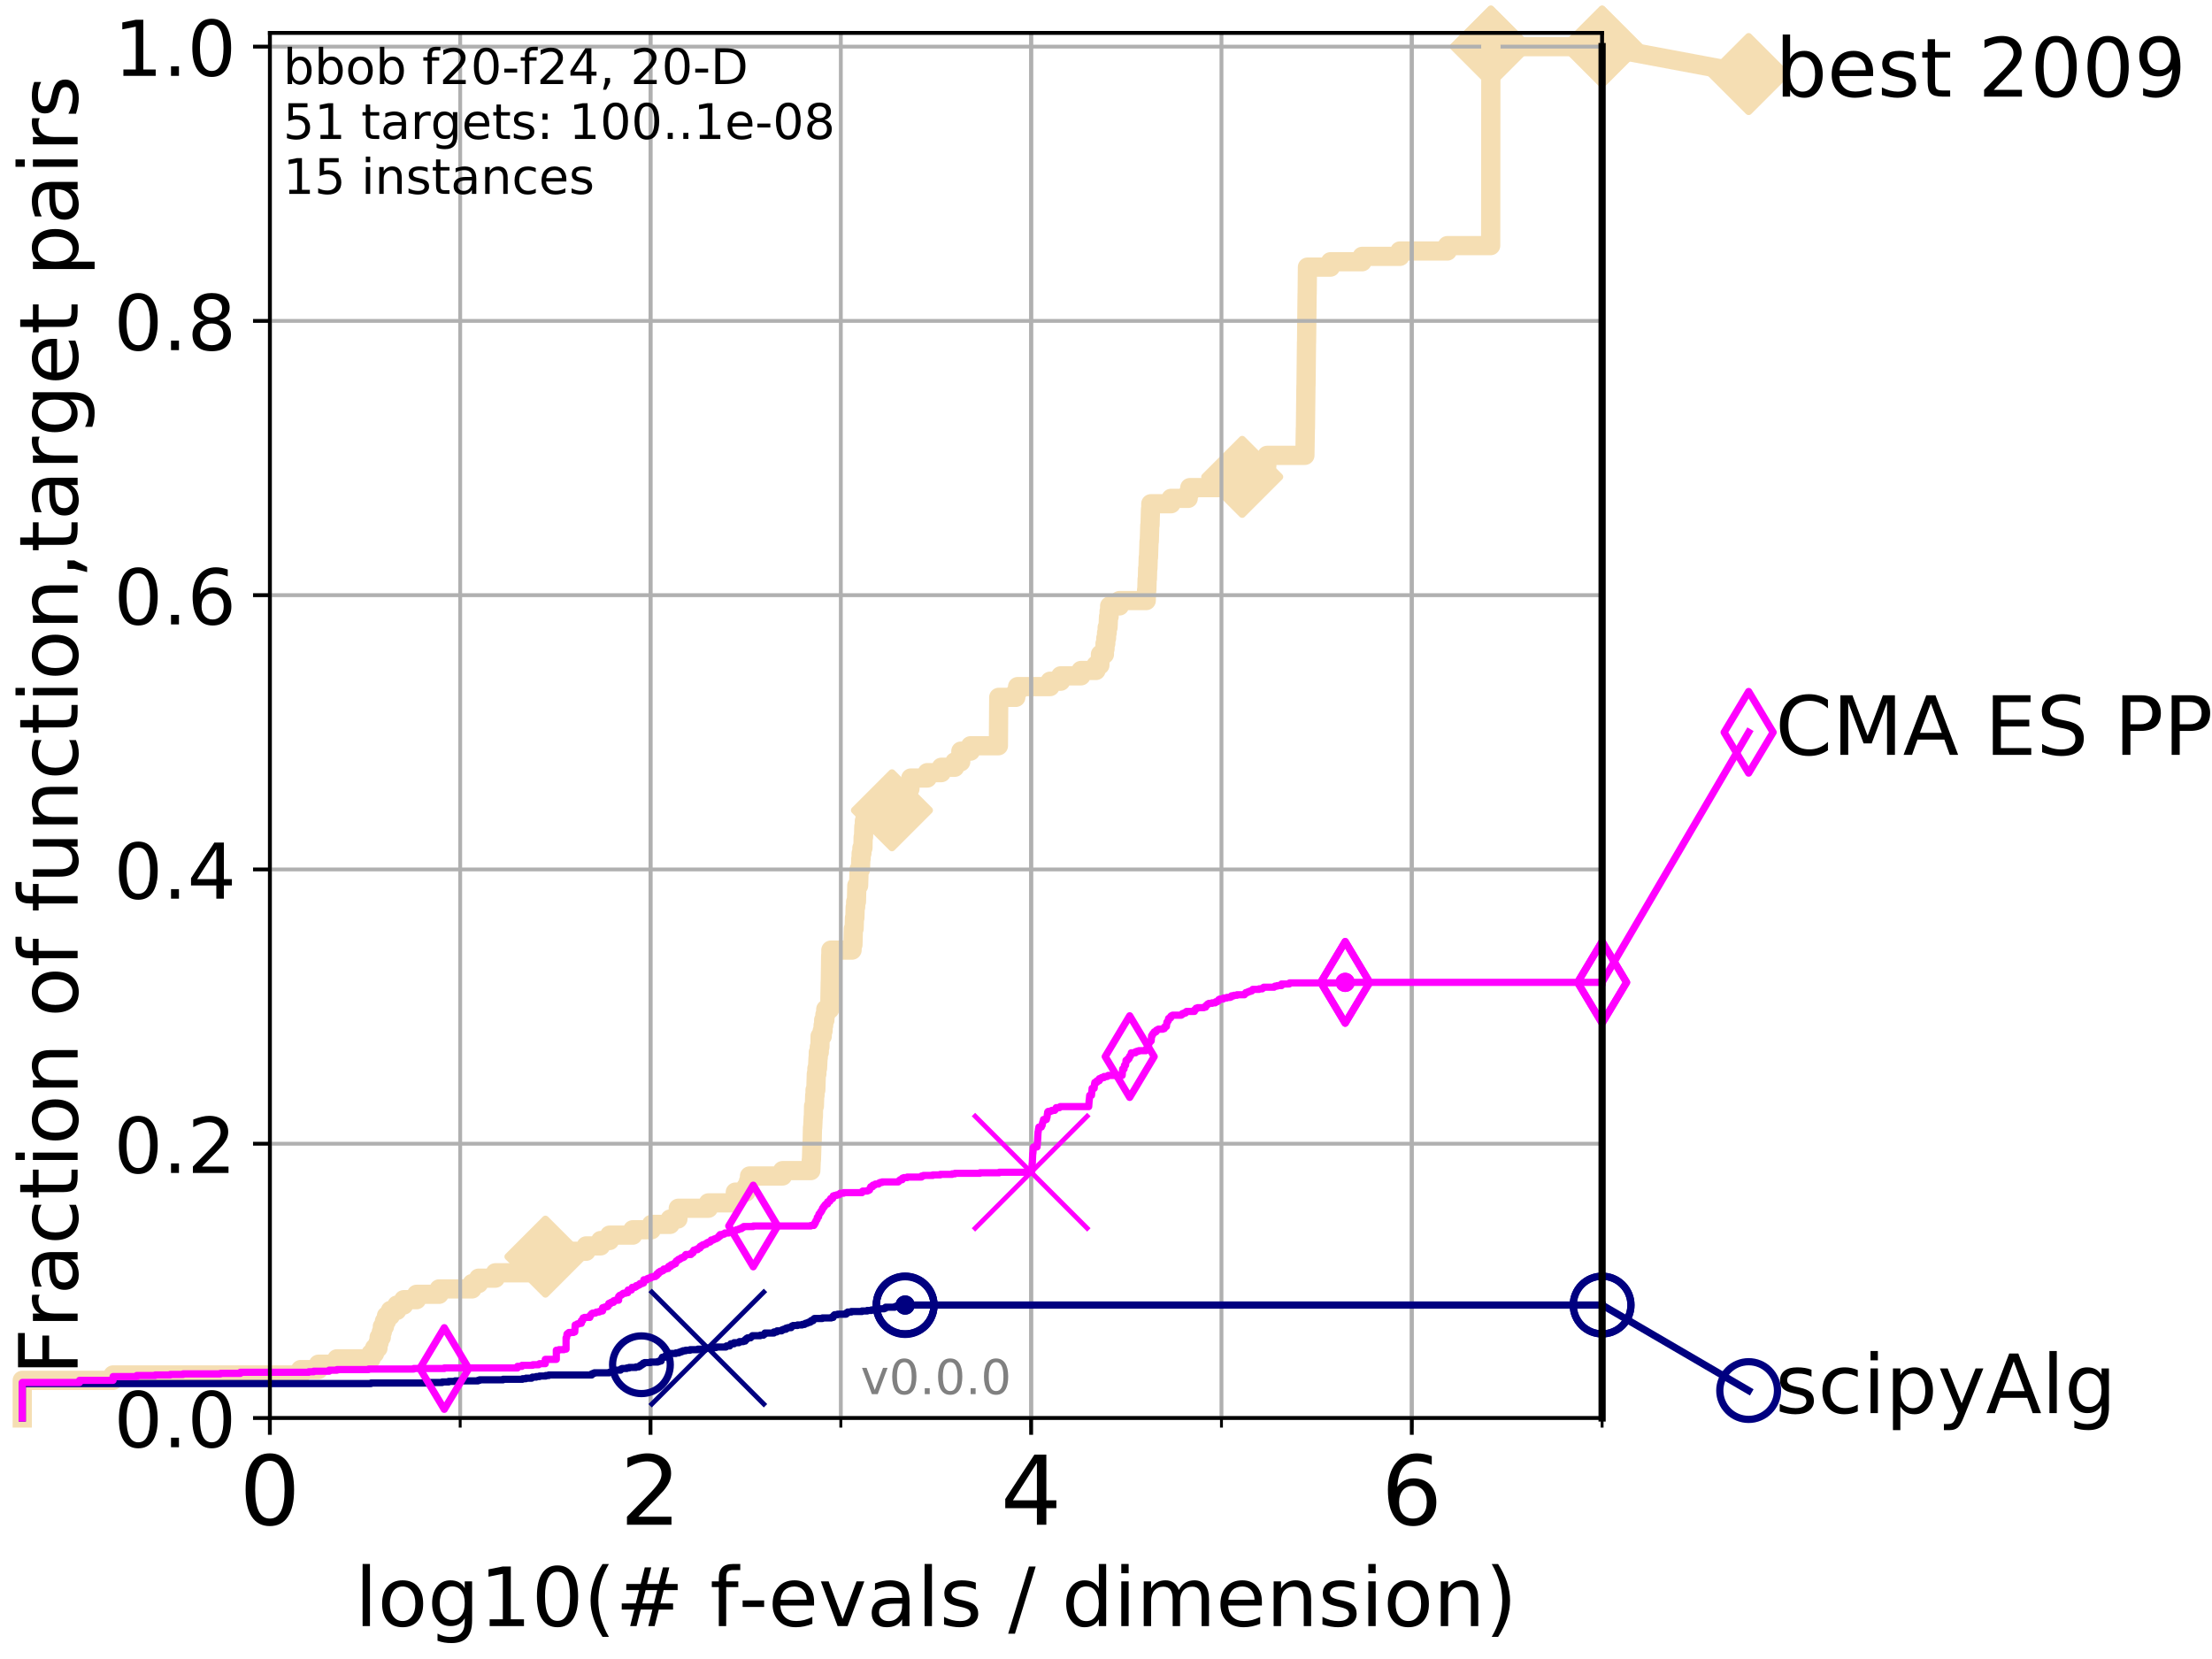 <?xml version="1.0" encoding="utf-8" standalone="no"?>
<!DOCTYPE svg PUBLIC "-//W3C//DTD SVG 1.1//EN"
  "http://www.w3.org/Graphics/SVG/1.1/DTD/svg11.dtd">
<!-- Created with matplotlib (http://matplotlib.org/) -->
<svg height="345pt" version="1.1" viewBox="0 0 460 345" width="460pt" xmlns="http://www.w3.org/2000/svg" xmlns:xlink="http://www.w3.org/1999/xlink">
 <defs>
  <style type="text/css">
*{stroke-linecap:butt;stroke-linejoin:round;}
  </style>
 </defs>
 <g id="figure_1">
  <g id="patch_1">
   <path d="M 0 345.6 
L 460.8 345.6 
L 460.8 0 
L 0 0 
z
" style="fill:#ffffff;"/>
  </g>
  <g id="axes_1">
   <g id="patch_2">
    <path d="M 56.12 294.88 
L 333.168 294.88 
L 333.168 6.845 
L 56.12 6.845 
z
" style="fill:#ffffff;"/>
   </g>
   <g id="line2d_1">
    <path d="M 4.627 294.88 
L 4.627 287.051 
L 23.511 287.051 
L 23.511 285.933 
L 62.507 285.933 
L 62.507 284.815 
L 66.223 284.815 
L 66.223 283.696 
L 70.059 283.696 
L 70.059 282.578 
L 77.155 282.578 
L 77.155 281.46 
L 77.897 281.46 
L 77.897 280.341 
L 78.608 280.341 
L 78.608 279.223 
L 78.839 279.223 
L 78.839 278.105 
L 79.292 278.105 
L 79.292 276.986 
L 79.513 276.986 
L 79.513 275.868 
L 79.949 275.868 
L 79.949 274.749 
L 80.373 274.749 
L 80.373 273.631 
L 81.192 273.631 
L 81.192 272.513 
L 82.537 272.513 
L 82.537 271.394 
L 83.955 271.394 
L 83.955 270.276 
L 86.629 270.276 
L 86.629 269.158 
L 91.317 269.158 
L 91.317 268.039 
L 98.175 268.039 
L 98.175 266.921 
L 99.534 266.921 
L 99.534 265.803 
L 103.008 265.803 
L 103.008 264.684 
L 109.865 264.684 
L 109.865 263.566 
L 110.274 263.566 
L 110.274 262.447 
L 112.579 262.447 
L 112.579 261.329 
L 113.427 261.329 
L 113.427 260.211 
L 121.892 260.211 
L 121.892 259.092 
L 124.907 259.092 
L 124.907 257.974 
L 126.766 257.974 
L 126.766 256.856 
L 131.591 256.856 
L 131.591 255.737 
L 135.473 255.737 
L 135.473 254.619 
L 139.358 254.619 
L 139.358 253.501 
L 140.974 253.501 
L 141.054 251.264 
L 147.319 251.264 
L 147.319 250.145 
L 152.789 250.145 
L 152.789 249.027 
L 152.913 249.027 
L 152.913 247.909 
L 155.129 247.909 
L 155.129 246.79 
L 155.644 246.79 
L 155.644 245.672 
L 155.871 245.672 
L 155.871 244.554 
L 162.742 244.554 
L 162.742 243.435 
L 168.618 243.435 
L 168.714 241.199 
L 168.745 241.199 
L 168.85 237.843 
L 168.884 237.843 
L 168.958 234.488 
L 169.003 234.488 
L 169.11 232.252 
L 169.147 232.252 
L 169.188 230.015 
L 169.355 230.015 
L 169.424 227.778 
L 169.496 227.778 
L 169.496 226.66 
L 169.656 226.66 
L 169.76 223.305 
L 169.879 223.305 
L 169.879 222.186 
L 170.008 222.186 
L 170.118 219.95 
L 170.168 219.95 
L 170.168 218.831 
L 170.378 218.831 
L 170.378 217.713 
L 170.513 217.713 
L 170.548 215.476 
L 170.989 215.476 
L 170.989 214.358 
L 171.169 214.358 
L 171.169 213.239 
L 171.288 213.239 
L 171.288 212.121 
L 171.543 212.121 
L 171.543 211.003 
L 171.724 211.003 
L 171.724 209.884 
L 172.542 209.884 
L 172.647 204.292 
L 172.663 204.292 
L 172.744 198.701 
L 172.785 198.701 
L 172.785 197.582 
L 177.191 197.582 
L 177.191 196.464 
L 177.376 196.464 
L 177.469 193.109 
L 177.62 193.109 
L 177.685 190.872 
L 177.779 190.872 
L 177.84 188.635 
L 177.94 188.635 
L 177.94 187.517 
L 178.105 187.517 
L 178.182 184.162 
L 178.556 184.162 
L 178.655 180.807 
L 178.945 180.807 
L 179.007 178.57 
L 179.081 178.57 
L 179.081 177.452 
L 179.241 177.452 
L 179.241 176.333 
L 179.458 176.333 
L 179.494 174.097 
L 179.576 174.097 
L 179.642 171.86 
L 179.753 171.86 
L 179.753 170.742 
L 179.916 170.742 
L 179.916 169.623 
L 182.733 169.623 
L 182.733 168.505 
L 185.487 168.505 
L 185.574 165.15 
L 185.726 165.15 
L 185.726 164.031 
L 189.227 164.031 
L 189.227 162.913 
L 189.41 162.913 
L 189.41 161.795 
L 192.832 161.795 
L 192.832 160.676 
L 195.752 160.676 
L 195.752 159.558 
L 198.545 159.558 
L 198.545 158.44 
L 199.787 158.44 
L 199.818 156.203 
L 201.828 156.203 
L 201.828 155.084 
L 207.625 155.084 
L 207.695 145.019 
L 211.244 145.019 
L 211.244 143.901 
L 211.618 143.901 
L 211.618 142.782 
L 218.371 142.782 
L 218.371 141.664 
L 220.576 141.664 
L 220.576 140.546 
L 224.798 140.546 
L 224.798 139.427 
L 227.919 139.427 
L 227.919 138.309 
L 228.73 138.309 
L 228.73 137.191 
L 228.845 137.191 
L 228.845 136.072 
L 229.667 136.072 
L 229.667 134.954 
L 229.795 134.954 
L 229.795 133.836 
L 229.954 133.836 
L 229.954 132.717 
L 230.114 132.717 
L 230.114 131.599 
L 230.245 131.599 
L 230.245 130.48 
L 230.424 130.48 
L 230.524 128.244 
L 230.645 128.244 
L 230.645 127.125 
L 230.761 127.125 
L 230.761 126.007 
L 232.802 126.007 
L 232.802 124.889 
L 238.369 124.889 
L 238.443 122.652 
L 238.497 122.652 
L 238.554 120.415 
L 238.608 120.415 
L 238.664 118.178 
L 238.722 118.178 
L 238.784 115.942 
L 238.839 115.942 
L 238.946 112.587 
L 239.004 112.587 
L 239.108 109.231 
L 239.159 109.231 
L 239.253 105.876 
L 239.318 105.876 
L 239.318 104.758 
L 243.527 104.758 
L 243.527 103.64 
L 247.092 103.64 
L 247.092 102.521 
L 247.426 102.521 
L 247.426 101.403 
L 255.07 101.403 
L 255.07 100.285 
L 258.326 100.285 
L 258.326 99.166 
L 261.538 99.166 
L 261.643 96.929 
L 263.436 96.929 
L 263.497 94.693 
L 271.362 94.693 
L 271.457 89.101 
L 271.474 89.101 
L 271.578 80.154 
L 271.596 80.154 
L 271.694 71.207 
L 271.709 71.207 
L 271.819 61.142 
L 271.834 61.142 
L 271.891 55.55 
L 276.685 55.55 
L 276.685 54.432 
L 283.266 54.432 
L 283.266 53.313 
L 291.118 53.313 
L 291.118 52.195 
L 300.993 52.195 
L 300.993 51.077 
L 309.992 51.077 
L 310.033 9.697 
L 333.168 9.697 
L 333.168 9.697 
" style="fill:none;stroke:#f5deb3;stroke-linecap:square;stroke-width:4;"/>
   </g>
   <g id="line2d_2">
    <defs>
     <path d="M -0 7.778 
L 7.778 0 
L 0 -7.778 
L -7.778 -0 
z
" id="md356596f3f" style="stroke:#f5deb3;stroke-linejoin:miter;stroke-width:1.5;"/>
    </defs>
    <g>
     <use style="fill:#f5deb3;stroke:#f5deb3;stroke-linejoin:miter;stroke-width:1.5;" x="113.427" xlink:href="#md356596f3f" y="261.329"/>
     <use style="fill:#f5deb3;stroke:#f5deb3;stroke-linejoin:miter;stroke-width:1.5;" x="185.487" xlink:href="#md356596f3f" y="168.505"/>
     <use style="fill:#f5deb3;stroke:#f5deb3;stroke-linejoin:miter;stroke-width:1.5;" x="258.326" xlink:href="#md356596f3f" y="99.166"/>
     <use style="fill:#f5deb3;stroke:#f5deb3;stroke-linejoin:miter;stroke-width:1.5;" x="310.033" xlink:href="#md356596f3f" y="9.697"/>
     <use style="fill:#f5deb3;stroke:#f5deb3;stroke-linejoin:miter;stroke-width:1.5;" x="310.033" xlink:href="#md356596f3f" y="9.697"/>
     <use style="fill:#f5deb3;stroke:#f5deb3;stroke-linejoin:miter;stroke-width:1.5;" x="333.168" xlink:href="#md356596f3f" y="9.697"/>
    </g>
   </g>
   <g id="line2d_3">
    <path style="fill:none;stroke:#f5deb3;stroke-linecap:square;stroke-width:4;"/>
    <g/>
   </g>
   <g id="line2d_4">
    <path d="M 333.168 9.697 
L 363.643 15.401 
" style="fill:none;stroke:#f5deb3;stroke-linecap:square;stroke-width:4;"/>
    <g>
     <use style="fill:#f5deb3;stroke:#f5deb3;stroke-linejoin:miter;stroke-width:1.5;" x="333.168" xlink:href="#md356596f3f" y="9.697"/>
     <use style="fill:#f5deb3;stroke:#f5deb3;stroke-linejoin:miter;stroke-width:1.5;" x="363.643" xlink:href="#md356596f3f" y="15.401"/>
    </g>
   </g>
   <g id="matplotlib.axis_1">
    <g id="xtick_1">
     <g id="line2d_5">
      <path clip-path="url(#p2efa8c38f1)" d="M 56.12 294.88 
L 56.12 6.845 
" style="fill:none;stroke:#b0b0b0;stroke-linecap:square;stroke-width:0.8;"/>
     </g>
     <g id="line2d_6">
      <defs>
       <path d="M 0 0 
L 0 3.5 
" id="m7af378a85e" style="stroke:#000000;stroke-width:0.8;"/>
      </defs>
      <g>
       <use style="stroke:#000000;stroke-width:0.8;" x="56.12" xlink:href="#m7af378a85e" y="294.88"/>
      </g>
     </g>
     <g id="text_1">
      <!-- 0 -->
      <defs>
       <path d="M 31.781 66.406 
Q 24.172 66.406 20.328 58.906 
Q 16.5 51.422 16.5 36.375 
Q 16.5 21.391 20.328 13.891 
Q 24.172 6.391 31.781 6.391 
Q 39.453 6.391 43.281 13.891 
Q 47.125 21.391 47.125 36.375 
Q 47.125 51.422 43.281 58.906 
Q 39.453 66.406 31.781 66.406 
z
M 31.781 74.219 
Q 44.047 74.219 50.516 64.516 
Q 56.984 54.828 56.984 36.375 
Q 56.984 17.969 50.516 8.266 
Q 44.047 -1.422 31.781 -1.422 
Q 19.531 -1.422 13.062 8.266 
Q 6.594 17.969 6.594 36.375 
Q 6.594 54.828 13.062 64.516 
Q 19.531 74.219 31.781 74.219 
z
" id="DejaVuSans-30"/>
      </defs>
      <g transform="translate(49.758 317.077)scale(0.2 -0.2)">
       <use xlink:href="#DejaVuSans-30"/>
      </g>
     </g>
    </g>
    <g id="xtick_2">
     <g id="line2d_7">
      <path clip-path="url(#p2efa8c38f1)" d="M 135.277 294.88 
L 135.277 6.845 
" style="fill:none;stroke:#b0b0b0;stroke-linecap:square;stroke-width:0.8;"/>
     </g>
     <g id="line2d_8">
      <g>
       <use style="stroke:#000000;stroke-width:0.8;" x="135.277" xlink:href="#m7af378a85e" y="294.88"/>
      </g>
     </g>
     <g id="text_2">
      <!-- 2 -->
      <defs>
       <path d="M 19.188 8.297 
L 53.609 8.297 
L 53.609 0 
L 7.328 0 
L 7.328 8.297 
Q 12.938 14.109 22.625 23.891 
Q 32.328 33.688 34.812 36.531 
Q 39.547 41.844 41.422 45.531 
Q 43.312 49.219 43.312 52.781 
Q 43.312 58.594 39.234 62.25 
Q 35.156 65.922 28.609 65.922 
Q 23.969 65.922 18.812 64.312 
Q 13.672 62.703 7.812 59.422 
L 7.812 69.391 
Q 13.766 71.781 18.938 73 
Q 24.125 74.219 28.422 74.219 
Q 39.75 74.219 46.484 68.547 
Q 53.219 62.891 53.219 53.422 
Q 53.219 48.922 51.531 44.891 
Q 49.859 40.875 45.406 35.406 
Q 44.188 33.984 37.641 27.219 
Q 31.109 20.453 19.188 8.297 
z
" id="DejaVuSans-32"/>
      </defs>
      <g transform="translate(128.914 317.077)scale(0.2 -0.2)">
       <use xlink:href="#DejaVuSans-32"/>
      </g>
     </g>
    </g>
    <g id="xtick_3">
     <g id="line2d_9">
      <path clip-path="url(#p2efa8c38f1)" d="M 214.433 294.88 
L 214.433 6.845 
" style="fill:none;stroke:#b0b0b0;stroke-linecap:square;stroke-width:0.8;"/>
     </g>
     <g id="line2d_10">
      <g>
       <use style="stroke:#000000;stroke-width:0.8;" x="214.433" xlink:href="#m7af378a85e" y="294.88"/>
      </g>
     </g>
     <g id="text_3">
      <!-- 4 -->
      <defs>
       <path d="M 37.797 64.312 
L 12.891 25.391 
L 37.797 25.391 
z
M 35.203 72.906 
L 47.609 72.906 
L 47.609 25.391 
L 58.016 25.391 
L 58.016 17.188 
L 47.609 17.188 
L 47.609 0 
L 37.797 0 
L 37.797 17.188 
L 4.891 17.188 
L 4.891 26.703 
z
" id="DejaVuSans-34"/>
      </defs>
      <g transform="translate(208.071 317.077)scale(0.2 -0.2)">
       <use xlink:href="#DejaVuSans-34"/>
      </g>
     </g>
    </g>
    <g id="xtick_4">
     <g id="line2d_11">
      <path clip-path="url(#p2efa8c38f1)" d="M 293.59 294.88 
L 293.59 6.845 
" style="fill:none;stroke:#b0b0b0;stroke-linecap:square;stroke-width:0.8;"/>
     </g>
     <g id="line2d_12">
      <g>
       <use style="stroke:#000000;stroke-width:0.8;" x="293.59" xlink:href="#m7af378a85e" y="294.88"/>
      </g>
     </g>
     <g id="text_4">
      <!-- 6 -->
      <defs>
       <path d="M 33.016 40.375 
Q 26.375 40.375 22.484 35.828 
Q 18.609 31.297 18.609 23.391 
Q 18.609 15.531 22.484 10.953 
Q 26.375 6.391 33.016 6.391 
Q 39.656 6.391 43.531 10.953 
Q 47.406 15.531 47.406 23.391 
Q 47.406 31.297 43.531 35.828 
Q 39.656 40.375 33.016 40.375 
z
M 52.594 71.297 
L 52.594 62.312 
Q 48.875 64.062 45.094 64.984 
Q 41.312 65.922 37.594 65.922 
Q 27.828 65.922 22.672 59.328 
Q 17.531 52.734 16.797 39.406 
Q 19.672 43.656 24.016 45.922 
Q 28.375 48.188 33.594 48.188 
Q 44.578 48.188 50.953 41.516 
Q 57.328 34.859 57.328 23.391 
Q 57.328 12.156 50.688 5.359 
Q 44.047 -1.422 33.016 -1.422 
Q 20.359 -1.422 13.672 8.266 
Q 6.984 17.969 6.984 36.375 
Q 6.984 53.656 15.188 63.938 
Q 23.391 74.219 37.203 74.219 
Q 40.922 74.219 44.703 73.484 
Q 48.484 72.75 52.594 71.297 
z
" id="DejaVuSans-36"/>
      </defs>
      <g transform="translate(287.227 317.077)scale(0.2 -0.2)">
       <use xlink:href="#DejaVuSans-36"/>
      </g>
     </g>
    </g>
    <g id="xtick_5">
     <g id="line2d_13">
      <path clip-path="url(#p2efa8c38f1)" d="M 56.12 294.88 
L 56.12 6.845 
" style="fill:none;stroke:#b0b0b0;stroke-linecap:square;stroke-width:0.8;"/>
     </g>
     <g id="line2d_14">
      <defs>
       <path d="M 0 0 
L 0 2 
" id="m5ffb00d20f" style="stroke:#000000;stroke-width:0.6;"/>
      </defs>
      <g>
       <use style="stroke:#000000;stroke-width:0.6;" x="56.12" xlink:href="#m5ffb00d20f" y="294.88"/>
      </g>
     </g>
    </g>
    <g id="xtick_6">
     <g id="line2d_15">
      <path clip-path="url(#p2efa8c38f1)" d="M 95.698 294.88 
L 95.698 6.845 
" style="fill:none;stroke:#b0b0b0;stroke-linecap:square;stroke-width:0.8;"/>
     </g>
     <g id="line2d_16">
      <g>
       <use style="stroke:#000000;stroke-width:0.6;" x="95.698" xlink:href="#m5ffb00d20f" y="294.88"/>
      </g>
     </g>
    </g>
    <g id="xtick_7">
     <g id="line2d_17">
      <path clip-path="url(#p2efa8c38f1)" d="M 135.277 294.88 
L 135.277 6.845 
" style="fill:none;stroke:#b0b0b0;stroke-linecap:square;stroke-width:0.8;"/>
     </g>
     <g id="line2d_18">
      <g>
       <use style="stroke:#000000;stroke-width:0.6;" x="135.277" xlink:href="#m5ffb00d20f" y="294.88"/>
      </g>
     </g>
    </g>
    <g id="xtick_8">
     <g id="line2d_19">
      <path clip-path="url(#p2efa8c38f1)" d="M 174.855 294.88 
L 174.855 6.845 
" style="fill:none;stroke:#b0b0b0;stroke-linecap:square;stroke-width:0.8;"/>
     </g>
     <g id="line2d_20">
      <g>
       <use style="stroke:#000000;stroke-width:0.6;" x="174.855" xlink:href="#m5ffb00d20f" y="294.88"/>
      </g>
     </g>
    </g>
    <g id="xtick_9">
     <g id="line2d_21">
      <path clip-path="url(#p2efa8c38f1)" d="M 214.433 294.88 
L 214.433 6.845 
" style="fill:none;stroke:#b0b0b0;stroke-linecap:square;stroke-width:0.8;"/>
     </g>
     <g id="line2d_22">
      <g>
       <use style="stroke:#000000;stroke-width:0.6;" x="214.433" xlink:href="#m5ffb00d20f" y="294.88"/>
      </g>
     </g>
    </g>
    <g id="xtick_10">
     <g id="line2d_23">
      <path clip-path="url(#p2efa8c38f1)" d="M 254.011 294.88 
L 254.011 6.845 
" style="fill:none;stroke:#b0b0b0;stroke-linecap:square;stroke-width:0.8;"/>
     </g>
     <g id="line2d_24">
      <g>
       <use style="stroke:#000000;stroke-width:0.6;" x="254.011" xlink:href="#m5ffb00d20f" y="294.88"/>
      </g>
     </g>
    </g>
    <g id="xtick_11">
     <g id="line2d_25">
      <path clip-path="url(#p2efa8c38f1)" d="M 293.59 294.88 
L 293.59 6.845 
" style="fill:none;stroke:#b0b0b0;stroke-linecap:square;stroke-width:0.8;"/>
     </g>
     <g id="line2d_26">
      <g>
       <use style="stroke:#000000;stroke-width:0.6;" x="293.59" xlink:href="#m5ffb00d20f" y="294.88"/>
      </g>
     </g>
    </g>
    <g id="xtick_12">
     <g id="line2d_27">
      <path clip-path="url(#p2efa8c38f1)" d="M 333.168 294.88 
L 333.168 6.845 
" style="fill:none;stroke:#b0b0b0;stroke-linecap:square;stroke-width:0.8;"/>
     </g>
     <g id="line2d_28">
      <g>
       <use style="stroke:#000000;stroke-width:0.6;" x="333.168" xlink:href="#m5ffb00d20f" y="294.88"/>
      </g>
     </g>
    </g>
    <g id="text_5">
     <!-- log10(# f-evals / dimension) -->
     <defs>
      <path d="M 9.422 75.984 
L 18.406 75.984 
L 18.406 0 
L 9.422 0 
z
" id="DejaVuSans-6c"/>
      <path d="M 30.609 48.391 
Q 23.391 48.391 19.188 42.75 
Q 14.984 37.109 14.984 27.297 
Q 14.984 17.484 19.156 11.844 
Q 23.344 6.203 30.609 6.203 
Q 37.797 6.203 41.984 11.859 
Q 46.188 17.531 46.188 27.297 
Q 46.188 37.016 41.984 42.703 
Q 37.797 48.391 30.609 48.391 
z
M 30.609 56 
Q 42.328 56 49.016 48.375 
Q 55.719 40.766 55.719 27.297 
Q 55.719 13.875 49.016 6.219 
Q 42.328 -1.422 30.609 -1.422 
Q 18.844 -1.422 12.172 6.219 
Q 5.516 13.875 5.516 27.297 
Q 5.516 40.766 12.172 48.375 
Q 18.844 56 30.609 56 
z
" id="DejaVuSans-6f"/>
      <path d="M 45.406 27.984 
Q 45.406 37.75 41.375 43.109 
Q 37.359 48.484 30.078 48.484 
Q 22.859 48.484 18.828 43.109 
Q 14.797 37.75 14.797 27.984 
Q 14.797 18.266 18.828 12.891 
Q 22.859 7.516 30.078 7.516 
Q 37.359 7.516 41.375 12.891 
Q 45.406 18.266 45.406 27.984 
z
M 54.391 6.781 
Q 54.391 -7.172 48.188 -13.984 
Q 42 -20.797 29.203 -20.797 
Q 24.469 -20.797 20.266 -20.094 
Q 16.062 -19.391 12.109 -17.922 
L 12.109 -9.188 
Q 16.062 -11.328 19.922 -12.344 
Q 23.781 -13.375 27.781 -13.375 
Q 36.625 -13.375 41.016 -8.766 
Q 45.406 -4.156 45.406 5.172 
L 45.406 9.625 
Q 42.625 4.781 38.281 2.391 
Q 33.938 0 27.875 0 
Q 17.828 0 11.672 7.656 
Q 5.516 15.328 5.516 27.984 
Q 5.516 40.672 11.672 48.328 
Q 17.828 56 27.875 56 
Q 33.938 56 38.281 53.609 
Q 42.625 51.219 45.406 46.391 
L 45.406 54.688 
L 54.391 54.688 
z
" id="DejaVuSans-67"/>
      <path d="M 12.406 8.297 
L 28.516 8.297 
L 28.516 63.922 
L 10.984 60.406 
L 10.984 69.391 
L 28.422 72.906 
L 38.281 72.906 
L 38.281 8.297 
L 54.391 8.297 
L 54.391 0 
L 12.406 0 
z
" id="DejaVuSans-31"/>
      <path d="M 31 75.875 
Q 24.469 64.656 21.281 53.656 
Q 18.109 42.672 18.109 31.391 
Q 18.109 20.125 21.312 9.062 
Q 24.516 -2 31 -13.188 
L 23.188 -13.188 
Q 15.875 -1.703 12.234 9.375 
Q 8.594 20.453 8.594 31.391 
Q 8.594 42.281 12.203 53.312 
Q 15.828 64.359 23.188 75.875 
z
" id="DejaVuSans-28"/>
      <path d="M 51.125 44 
L 36.922 44 
L 32.812 27.688 
L 47.125 27.688 
z
M 43.797 71.781 
L 38.719 51.516 
L 52.984 51.516 
L 58.109 71.781 
L 65.922 71.781 
L 60.891 51.516 
L 76.125 51.516 
L 76.125 44 
L 58.984 44 
L 54.984 27.688 
L 70.516 27.688 
L 70.516 20.219 
L 53.078 20.219 
L 48 0 
L 40.188 0 
L 45.219 20.219 
L 30.906 20.219 
L 25.875 0 
L 18.016 0 
L 23.094 20.219 
L 7.719 20.219 
L 7.719 27.688 
L 24.906 27.688 
L 29 44 
L 13.281 44 
L 13.281 51.516 
L 30.906 51.516 
L 35.891 71.781 
z
" id="DejaVuSans-23"/>
      <path id="DejaVuSans-20"/>
      <path d="M 37.109 75.984 
L 37.109 68.5 
L 28.516 68.5 
Q 23.688 68.5 21.797 66.547 
Q 19.922 64.594 19.922 59.516 
L 19.922 54.688 
L 34.719 54.688 
L 34.719 47.703 
L 19.922 47.703 
L 19.922 0 
L 10.891 0 
L 10.891 47.703 
L 2.297 47.703 
L 2.297 54.688 
L 10.891 54.688 
L 10.891 58.5 
Q 10.891 67.625 15.141 71.797 
Q 19.391 75.984 28.609 75.984 
z
" id="DejaVuSans-66"/>
      <path d="M 4.891 31.391 
L 31.203 31.391 
L 31.203 23.391 
L 4.891 23.391 
z
" id="DejaVuSans-2d"/>
      <path d="M 56.203 29.594 
L 56.203 25.203 
L 14.891 25.203 
Q 15.484 15.922 20.484 11.062 
Q 25.484 6.203 34.422 6.203 
Q 39.594 6.203 44.453 7.469 
Q 49.312 8.734 54.109 11.281 
L 54.109 2.781 
Q 49.266 0.734 44.188 -0.344 
Q 39.109 -1.422 33.891 -1.422 
Q 20.797 -1.422 13.156 6.188 
Q 5.516 13.812 5.516 26.812 
Q 5.516 40.234 12.766 48.109 
Q 20.016 56 32.328 56 
Q 43.359 56 49.781 48.891 
Q 56.203 41.797 56.203 29.594 
z
M 47.219 32.234 
Q 47.125 39.594 43.094 43.984 
Q 39.062 48.391 32.422 48.391 
Q 24.906 48.391 20.391 44.141 
Q 15.875 39.891 15.188 32.172 
z
" id="DejaVuSans-65"/>
      <path d="M 2.984 54.688 
L 12.5 54.688 
L 29.594 8.797 
L 46.688 54.688 
L 56.203 54.688 
L 35.688 0 
L 23.484 0 
z
" id="DejaVuSans-76"/>
      <path d="M 34.281 27.484 
Q 23.391 27.484 19.188 25 
Q 14.984 22.516 14.984 16.5 
Q 14.984 11.719 18.141 8.906 
Q 21.297 6.109 26.703 6.109 
Q 34.188 6.109 38.703 11.406 
Q 43.219 16.703 43.219 25.484 
L 43.219 27.484 
z
M 52.203 31.203 
L 52.203 0 
L 43.219 0 
L 43.219 8.297 
Q 40.141 3.328 35.547 0.953 
Q 30.953 -1.422 24.312 -1.422 
Q 15.922 -1.422 10.953 3.297 
Q 6 8.016 6 15.922 
Q 6 25.141 12.172 29.828 
Q 18.359 34.516 30.609 34.516 
L 43.219 34.516 
L 43.219 35.406 
Q 43.219 41.609 39.141 45 
Q 35.062 48.391 27.688 48.391 
Q 23 48.391 18.547 47.266 
Q 14.109 46.141 10.016 43.891 
L 10.016 52.203 
Q 14.938 54.109 19.578 55.047 
Q 24.219 56 28.609 56 
Q 40.484 56 46.344 49.844 
Q 52.203 43.703 52.203 31.203 
z
" id="DejaVuSans-61"/>
      <path d="M 44.281 53.078 
L 44.281 44.578 
Q 40.484 46.531 36.375 47.5 
Q 32.281 48.484 27.875 48.484 
Q 21.188 48.484 17.844 46.438 
Q 14.5 44.391 14.5 40.281 
Q 14.5 37.156 16.891 35.375 
Q 19.281 33.594 26.516 31.984 
L 29.594 31.297 
Q 39.156 29.25 43.188 25.516 
Q 47.219 21.781 47.219 15.094 
Q 47.219 7.469 41.188 3.016 
Q 35.156 -1.422 24.609 -1.422 
Q 20.219 -1.422 15.453 -0.562 
Q 10.688 0.297 5.422 2 
L 5.422 11.281 
Q 10.406 8.688 15.234 7.391 
Q 20.062 6.109 24.812 6.109 
Q 31.156 6.109 34.562 8.281 
Q 37.984 10.453 37.984 14.406 
Q 37.984 18.062 35.516 20.016 
Q 33.062 21.969 24.703 23.781 
L 21.578 24.516 
Q 13.234 26.266 9.516 29.906 
Q 5.812 33.547 5.812 39.891 
Q 5.812 47.609 11.281 51.797 
Q 16.75 56 26.812 56 
Q 31.781 56 36.172 55.266 
Q 40.578 54.547 44.281 53.078 
z
" id="DejaVuSans-73"/>
      <path d="M 25.391 72.906 
L 33.688 72.906 
L 8.297 -9.281 
L 0 -9.281 
z
" id="DejaVuSans-2f"/>
      <path d="M 45.406 46.391 
L 45.406 75.984 
L 54.391 75.984 
L 54.391 0 
L 45.406 0 
L 45.406 8.203 
Q 42.578 3.328 38.25 0.953 
Q 33.938 -1.422 27.875 -1.422 
Q 17.969 -1.422 11.734 6.484 
Q 5.516 14.406 5.516 27.297 
Q 5.516 40.188 11.734 48.094 
Q 17.969 56 27.875 56 
Q 33.938 56 38.25 53.625 
Q 42.578 51.266 45.406 46.391 
z
M 14.797 27.297 
Q 14.797 17.391 18.875 11.75 
Q 22.953 6.109 30.078 6.109 
Q 37.203 6.109 41.297 11.75 
Q 45.406 17.391 45.406 27.297 
Q 45.406 37.203 41.297 42.844 
Q 37.203 48.484 30.078 48.484 
Q 22.953 48.484 18.875 42.844 
Q 14.797 37.203 14.797 27.297 
z
" id="DejaVuSans-64"/>
      <path d="M 9.422 54.688 
L 18.406 54.688 
L 18.406 0 
L 9.422 0 
z
M 9.422 75.984 
L 18.406 75.984 
L 18.406 64.594 
L 9.422 64.594 
z
" id="DejaVuSans-69"/>
      <path d="M 52 44.188 
Q 55.375 50.25 60.062 53.125 
Q 64.75 56 71.094 56 
Q 79.641 56 84.281 50.016 
Q 88.922 44.047 88.922 33.016 
L 88.922 0 
L 79.891 0 
L 79.891 32.719 
Q 79.891 40.578 77.094 44.375 
Q 74.312 48.188 68.609 48.188 
Q 61.625 48.188 57.562 43.547 
Q 53.516 38.922 53.516 30.906 
L 53.516 0 
L 44.484 0 
L 44.484 32.719 
Q 44.484 40.625 41.703 44.406 
Q 38.922 48.188 33.109 48.188 
Q 26.219 48.188 22.156 43.531 
Q 18.109 38.875 18.109 30.906 
L 18.109 0 
L 9.078 0 
L 9.078 54.688 
L 18.109 54.688 
L 18.109 46.188 
Q 21.188 51.219 25.484 53.609 
Q 29.781 56 35.688 56 
Q 41.656 56 45.828 52.969 
Q 50 49.953 52 44.188 
z
" id="DejaVuSans-6d"/>
      <path d="M 54.891 33.016 
L 54.891 0 
L 45.906 0 
L 45.906 32.719 
Q 45.906 40.484 42.875 44.328 
Q 39.844 48.188 33.797 48.188 
Q 26.516 48.188 22.312 43.547 
Q 18.109 38.922 18.109 30.906 
L 18.109 0 
L 9.078 0 
L 9.078 54.688 
L 18.109 54.688 
L 18.109 46.188 
Q 21.344 51.125 25.703 53.562 
Q 30.078 56 35.797 56 
Q 45.219 56 50.047 50.172 
Q 54.891 44.344 54.891 33.016 
z
" id="DejaVuSans-6e"/>
      <path d="M 8.016 75.875 
L 15.828 75.875 
Q 23.141 64.359 26.781 53.312 
Q 30.422 42.281 30.422 31.391 
Q 30.422 20.453 26.781 9.375 
Q 23.141 -1.703 15.828 -13.188 
L 8.016 -13.188 
Q 14.5 -2 17.703 9.062 
Q 20.906 20.125 20.906 31.391 
Q 20.906 42.672 17.703 53.656 
Q 14.5 64.656 8.016 75.875 
z
" id="DejaVuSans-29"/>
     </defs>
     <g transform="translate(73.803 338.154)scale(0.17 -0.17)">
      <use xlink:href="#DejaVuSans-6c"/>
      <use x="27.783" xlink:href="#DejaVuSans-6f"/>
      <use x="88.965" xlink:href="#DejaVuSans-67"/>
      <use x="152.441" xlink:href="#DejaVuSans-31"/>
      <use x="216.064" xlink:href="#DejaVuSans-30"/>
      <use x="279.688" xlink:href="#DejaVuSans-28"/>
      <use x="318.701" xlink:href="#DejaVuSans-23"/>
      <use x="402.49" xlink:href="#DejaVuSans-20"/>
      <use x="434.277" xlink:href="#DejaVuSans-66"/>
      <use x="469.404" xlink:href="#DejaVuSans-2d"/>
      <use x="505.488" xlink:href="#DejaVuSans-65"/>
      <use x="567.012" xlink:href="#DejaVuSans-76"/>
      <use x="626.191" xlink:href="#DejaVuSans-61"/>
      <use x="687.471" xlink:href="#DejaVuSans-6c"/>
      <use x="715.254" xlink:href="#DejaVuSans-73"/>
      <use x="767.354" xlink:href="#DejaVuSans-20"/>
      <use x="799.141" xlink:href="#DejaVuSans-2f"/>
      <use x="832.832" xlink:href="#DejaVuSans-20"/>
      <use x="864.619" xlink:href="#DejaVuSans-64"/>
      <use x="928.096" xlink:href="#DejaVuSans-69"/>
      <use x="955.879" xlink:href="#DejaVuSans-6d"/>
      <use x="1053.291" xlink:href="#DejaVuSans-65"/>
      <use x="1114.814" xlink:href="#DejaVuSans-6e"/>
      <use x="1178.193" xlink:href="#DejaVuSans-73"/>
      <use x="1230.293" xlink:href="#DejaVuSans-69"/>
      <use x="1258.076" xlink:href="#DejaVuSans-6f"/>
      <use x="1319.258" xlink:href="#DejaVuSans-6e"/>
      <use x="1382.637" xlink:href="#DejaVuSans-29"/>
     </g>
    </g>
   </g>
   <g id="matplotlib.axis_2">
    <g id="ytick_1">
     <g id="line2d_29">
      <path clip-path="url(#p2efa8c38f1)" d="M 56.12 294.88 
L 333.168 294.88 
" style="fill:none;stroke:#b0b0b0;stroke-linecap:square;stroke-width:0.8;"/>
     </g>
     <g id="line2d_30">
      <defs>
       <path d="M 0 0 
L -3.5 0 
" id="m6e800a2ee7" style="stroke:#000000;stroke-width:0.8;"/>
      </defs>
      <g>
       <use style="stroke:#000000;stroke-width:0.8;" x="56.12" xlink:href="#m6e800a2ee7" y="294.88"/>
      </g>
     </g>
     <g id="text_6">
      <!-- 0.0 -->
      <defs>
       <path d="M 10.688 12.406 
L 21 12.406 
L 21 0 
L 10.688 0 
z
" id="DejaVuSans-2e"/>
      </defs>
      <g transform="translate(23.675 300.959)scale(0.16 -0.16)">
       <use xlink:href="#DejaVuSans-30"/>
       <use x="63.623" xlink:href="#DejaVuSans-2e"/>
       <use x="95.41" xlink:href="#DejaVuSans-30"/>
      </g>
     </g>
    </g>
    <g id="ytick_2">
     <g id="line2d_31">
      <path clip-path="url(#p2efa8c38f1)" d="M 56.12 237.843 
L 333.168 237.843 
" style="fill:none;stroke:#b0b0b0;stroke-linecap:square;stroke-width:0.8;"/>
     </g>
     <g id="line2d_32">
      <g>
       <use style="stroke:#000000;stroke-width:0.8;" x="56.12" xlink:href="#m6e800a2ee7" y="237.843"/>
      </g>
     </g>
     <g id="text_7">
      <!-- 0.2 -->
      <g transform="translate(23.675 243.922)scale(0.16 -0.16)">
       <use xlink:href="#DejaVuSans-30"/>
       <use x="63.623" xlink:href="#DejaVuSans-2e"/>
       <use x="95.41" xlink:href="#DejaVuSans-32"/>
      </g>
     </g>
    </g>
    <g id="ytick_3">
     <g id="line2d_33">
      <path clip-path="url(#p2efa8c38f1)" d="M 56.12 180.807 
L 333.168 180.807 
" style="fill:none;stroke:#b0b0b0;stroke-linecap:square;stroke-width:0.8;"/>
     </g>
     <g id="line2d_34">
      <g>
       <use style="stroke:#000000;stroke-width:0.8;" x="56.12" xlink:href="#m6e800a2ee7" y="180.807"/>
      </g>
     </g>
     <g id="text_8">
      <!-- 0.4 -->
      <g transform="translate(23.675 186.886)scale(0.16 -0.16)">
       <use xlink:href="#DejaVuSans-30"/>
       <use x="63.623" xlink:href="#DejaVuSans-2e"/>
       <use x="95.41" xlink:href="#DejaVuSans-34"/>
      </g>
     </g>
    </g>
    <g id="ytick_4">
     <g id="line2d_35">
      <path clip-path="url(#p2efa8c38f1)" d="M 56.12 123.77 
L 333.168 123.77 
" style="fill:none;stroke:#b0b0b0;stroke-linecap:square;stroke-width:0.8;"/>
     </g>
     <g id="line2d_36">
      <g>
       <use style="stroke:#000000;stroke-width:0.8;" x="56.12" xlink:href="#m6e800a2ee7" y="123.77"/>
      </g>
     </g>
     <g id="text_9">
      <!-- 0.6 -->
      <g transform="translate(23.675 129.849)scale(0.16 -0.16)">
       <use xlink:href="#DejaVuSans-30"/>
       <use x="63.623" xlink:href="#DejaVuSans-2e"/>
       <use x="95.41" xlink:href="#DejaVuSans-36"/>
      </g>
     </g>
    </g>
    <g id="ytick_5">
     <g id="line2d_37">
      <path clip-path="url(#p2efa8c38f1)" d="M 56.12 66.734 
L 333.168 66.734 
" style="fill:none;stroke:#b0b0b0;stroke-linecap:square;stroke-width:0.8;"/>
     </g>
     <g id="line2d_38">
      <g>
       <use style="stroke:#000000;stroke-width:0.8;" x="56.12" xlink:href="#m6e800a2ee7" y="66.734"/>
      </g>
     </g>
     <g id="text_10">
      <!-- 0.8 -->
      <defs>
       <path d="M 31.781 34.625 
Q 24.75 34.625 20.719 30.859 
Q 16.703 27.094 16.703 20.516 
Q 16.703 13.922 20.719 10.156 
Q 24.75 6.391 31.781 6.391 
Q 38.812 6.391 42.859 10.172 
Q 46.922 13.969 46.922 20.516 
Q 46.922 27.094 42.891 30.859 
Q 38.875 34.625 31.781 34.625 
z
M 21.922 38.812 
Q 15.578 40.375 12.031 44.719 
Q 8.5 49.078 8.5 55.328 
Q 8.5 64.062 14.719 69.141 
Q 20.953 74.219 31.781 74.219 
Q 42.672 74.219 48.875 69.141 
Q 55.078 64.062 55.078 55.328 
Q 55.078 49.078 51.531 44.719 
Q 48 40.375 41.703 38.812 
Q 48.828 37.156 52.797 32.312 
Q 56.781 27.484 56.781 20.516 
Q 56.781 9.906 50.312 4.234 
Q 43.844 -1.422 31.781 -1.422 
Q 19.734 -1.422 13.25 4.234 
Q 6.781 9.906 6.781 20.516 
Q 6.781 27.484 10.781 32.312 
Q 14.797 37.156 21.922 38.812 
z
M 18.312 54.391 
Q 18.312 48.734 21.844 45.562 
Q 25.391 42.391 31.781 42.391 
Q 38.141 42.391 41.719 45.562 
Q 45.312 48.734 45.312 54.391 
Q 45.312 60.062 41.719 63.234 
Q 38.141 66.406 31.781 66.406 
Q 25.391 66.406 21.844 63.234 
Q 18.312 60.062 18.312 54.391 
z
" id="DejaVuSans-38"/>
      </defs>
      <g transform="translate(23.675 72.812)scale(0.16 -0.16)">
       <use xlink:href="#DejaVuSans-30"/>
       <use x="63.623" xlink:href="#DejaVuSans-2e"/>
       <use x="95.41" xlink:href="#DejaVuSans-38"/>
      </g>
     </g>
    </g>
    <g id="ytick_6">
     <g id="line2d_39">
      <path clip-path="url(#p2efa8c38f1)" d="M 56.12 9.697 
L 333.168 9.697 
" style="fill:none;stroke:#b0b0b0;stroke-linecap:square;stroke-width:0.8;"/>
     </g>
     <g id="line2d_40">
      <g>
       <use style="stroke:#000000;stroke-width:0.8;" x="56.12" xlink:href="#m6e800a2ee7" y="9.697"/>
      </g>
     </g>
     <g id="text_11">
      <!-- 1.0 -->
      <g transform="translate(23.675 15.776)scale(0.16 -0.16)">
       <use xlink:href="#DejaVuSans-31"/>
       <use x="63.623" xlink:href="#DejaVuSans-2e"/>
       <use x="95.41" xlink:href="#DejaVuSans-30"/>
      </g>
     </g>
    </g>
    <g id="text_12">
     <!-- Fraction of function,target pairs -->
     <defs>
      <path d="M 9.812 72.906 
L 51.703 72.906 
L 51.703 64.594 
L 19.672 64.594 
L 19.672 43.109 
L 48.578 43.109 
L 48.578 34.812 
L 19.672 34.812 
L 19.672 0 
L 9.812 0 
z
" id="DejaVuSans-46"/>
      <path d="M 41.109 46.297 
Q 39.594 47.172 37.812 47.578 
Q 36.031 48 33.891 48 
Q 26.266 48 22.188 43.047 
Q 18.109 38.094 18.109 28.812 
L 18.109 0 
L 9.078 0 
L 9.078 54.688 
L 18.109 54.688 
L 18.109 46.188 
Q 20.953 51.172 25.484 53.578 
Q 30.031 56 36.531 56 
Q 37.453 56 38.578 55.875 
Q 39.703 55.766 41.062 55.516 
z
" id="DejaVuSans-72"/>
      <path d="M 48.781 52.594 
L 48.781 44.188 
Q 44.969 46.297 41.141 47.344 
Q 37.312 48.391 33.406 48.391 
Q 24.656 48.391 19.812 42.844 
Q 14.984 37.312 14.984 27.297 
Q 14.984 17.281 19.812 11.734 
Q 24.656 6.203 33.406 6.203 
Q 37.312 6.203 41.141 7.25 
Q 44.969 8.297 48.781 10.406 
L 48.781 2.094 
Q 45.016 0.344 40.984 -0.531 
Q 36.969 -1.422 32.422 -1.422 
Q 20.062 -1.422 12.781 6.344 
Q 5.516 14.109 5.516 27.297 
Q 5.516 40.672 12.859 48.328 
Q 20.219 56 33.016 56 
Q 37.156 56 41.109 55.141 
Q 45.062 54.297 48.781 52.594 
z
" id="DejaVuSans-63"/>
      <path d="M 18.312 70.219 
L 18.312 54.688 
L 36.812 54.688 
L 36.812 47.703 
L 18.312 47.703 
L 18.312 18.016 
Q 18.312 11.328 20.141 9.422 
Q 21.969 7.516 27.594 7.516 
L 36.812 7.516 
L 36.812 0 
L 27.594 0 
Q 17.188 0 13.234 3.875 
Q 9.281 7.766 9.281 18.016 
L 9.281 47.703 
L 2.688 47.703 
L 2.688 54.688 
L 9.281 54.688 
L 9.281 70.219 
z
" id="DejaVuSans-74"/>
      <path d="M 8.5 21.578 
L 8.5 54.688 
L 17.484 54.688 
L 17.484 21.922 
Q 17.484 14.156 20.5 10.266 
Q 23.531 6.391 29.594 6.391 
Q 36.859 6.391 41.078 11.031 
Q 45.312 15.672 45.312 23.688 
L 45.312 54.688 
L 54.297 54.688 
L 54.297 0 
L 45.312 0 
L 45.312 8.406 
Q 42.047 3.422 37.719 1 
Q 33.406 -1.422 27.688 -1.422 
Q 18.266 -1.422 13.375 4.438 
Q 8.5 10.297 8.5 21.578 
z
M 31.109 56 
z
" id="DejaVuSans-75"/>
      <path d="M 11.719 12.406 
L 22.016 12.406 
L 22.016 4 
L 14.016 -11.625 
L 7.719 -11.625 
L 11.719 4 
z
" id="DejaVuSans-2c"/>
      <path d="M 18.109 8.203 
L 18.109 -20.797 
L 9.078 -20.797 
L 9.078 54.688 
L 18.109 54.688 
L 18.109 46.391 
Q 20.953 51.266 25.266 53.625 
Q 29.594 56 35.594 56 
Q 45.562 56 51.781 48.094 
Q 58.016 40.188 58.016 27.297 
Q 58.016 14.406 51.781 6.484 
Q 45.562 -1.422 35.594 -1.422 
Q 29.594 -1.422 25.266 0.953 
Q 20.953 3.328 18.109 8.203 
z
M 48.688 27.297 
Q 48.688 37.203 44.609 42.844 
Q 40.531 48.484 33.406 48.484 
Q 26.266 48.484 22.188 42.844 
Q 18.109 37.203 18.109 27.297 
Q 18.109 17.391 22.188 11.75 
Q 26.266 6.109 33.406 6.109 
Q 40.531 6.109 44.609 11.75 
Q 48.688 17.391 48.688 27.297 
z
" id="DejaVuSans-70"/>
     </defs>
     <g transform="translate(16.14 286.002)rotate(-90)scale(0.17 -0.17)">
      <use xlink:href="#DejaVuSans-46"/>
      <use x="57.41" xlink:href="#DejaVuSans-72"/>
      <use x="98.523" xlink:href="#DejaVuSans-61"/>
      <use x="159.803" xlink:href="#DejaVuSans-63"/>
      <use x="214.783" xlink:href="#DejaVuSans-74"/>
      <use x="253.992" xlink:href="#DejaVuSans-69"/>
      <use x="281.775" xlink:href="#DejaVuSans-6f"/>
      <use x="342.957" xlink:href="#DejaVuSans-6e"/>
      <use x="406.336" xlink:href="#DejaVuSans-20"/>
      <use x="438.123" xlink:href="#DejaVuSans-6f"/>
      <use x="499.305" xlink:href="#DejaVuSans-66"/>
      <use x="534.51" xlink:href="#DejaVuSans-20"/>
      <use x="566.297" xlink:href="#DejaVuSans-66"/>
      <use x="601.502" xlink:href="#DejaVuSans-75"/>
      <use x="664.881" xlink:href="#DejaVuSans-6e"/>
      <use x="728.26" xlink:href="#DejaVuSans-63"/>
      <use x="783.24" xlink:href="#DejaVuSans-74"/>
      <use x="822.449" xlink:href="#DejaVuSans-69"/>
      <use x="850.232" xlink:href="#DejaVuSans-6f"/>
      <use x="911.414" xlink:href="#DejaVuSans-6e"/>
      <use x="974.793" xlink:href="#DejaVuSans-2c"/>
      <use x="1006.58" xlink:href="#DejaVuSans-74"/>
      <use x="1045.789" xlink:href="#DejaVuSans-61"/>
      <use x="1107.068" xlink:href="#DejaVuSans-72"/>
      <use x="1148.166" xlink:href="#DejaVuSans-67"/>
      <use x="1211.643" xlink:href="#DejaVuSans-65"/>
      <use x="1273.166" xlink:href="#DejaVuSans-74"/>
      <use x="1312.375" xlink:href="#DejaVuSans-20"/>
      <use x="1344.162" xlink:href="#DejaVuSans-70"/>
      <use x="1407.639" xlink:href="#DejaVuSans-61"/>
      <use x="1468.918" xlink:href="#DejaVuSans-69"/>
      <use x="1496.701" xlink:href="#DejaVuSans-72"/>
      <use x="1537.814" xlink:href="#DejaVuSans-73"/>
     </g>
    </g>
   </g>
   <g id="line2d_41">
    <defs>
     <path d="M 0 1.5 
C 0.398 1.5 0.779 1.342 1.061 1.061 
C 1.342 0.779 1.5 0.398 1.5 0 
C 1.5 -0.398 1.342 -0.779 1.061 -1.061 
C 0.779 -1.342 0.398 -1.5 0 -1.5 
C -0.398 -1.5 -0.779 -1.342 -1.061 -1.061 
C -1.342 -0.779 -1.5 -0.398 -1.5 0 
C -1.5 0.398 -1.342 0.779 -1.061 1.061 
C -0.779 1.342 -0.398 1.5 0 1.5 
z
" id="maf2e076f65" style="stroke:#f5deb3;"/>
    </defs>
    <g>
     <use style="fill:#f5deb3;stroke:#f5deb3;" x="310.033" xlink:href="#maf2e076f65" y="9.697"/>
     <use style="fill:#f5deb3;stroke:#f5deb3;" x="310.033" xlink:href="#maf2e076f65" y="9.697"/>
    </g>
   </g>
   <g id="line2d_42">
    <defs>
     <path d="M 0 1.5 
C 0.398 1.5 0.779 1.342 1.061 1.061 
C 1.342 0.779 1.5 0.398 1.5 0 
C 1.5 -0.398 1.342 -0.779 1.061 -1.061 
C 0.779 -1.342 0.398 -1.5 0 -1.5 
C -0.398 -1.5 -0.779 -1.342 -1.061 -1.061 
C -1.342 -0.779 -1.5 -0.398 -1.5 0 
C -1.5 0.398 -1.342 0.779 -1.061 1.061 
C -0.779 1.342 -0.398 1.5 0 1.5 
z
" id="mf323477625" style="stroke:#000080;"/>
    </defs>
    <g>
     <use style="fill:#000080;stroke:#000080;" x="188.229" xlink:href="#mf323477625" y="271.394"/>
     <use style="fill:#000080;stroke:#000080;" x="188.229" xlink:href="#mf323477625" y="271.394"/>
    </g>
   </g>
   <g id="line2d_43">
    <path d="M 4.627 294.88 
L 4.627 287.722 
L 77.155 287.722 
L 77.155 287.611 
L 88.815 287.611 
L 88.815 287.499 
L 91.97 287.499 
L 91.97 287.387 
L 93.305 287.387 
L 93.305 287.275 
L 94.635 287.275 
L 94.635 287.163 
L 99.396 287.163 
L 99.396 287.051 
L 99.739 287.051 
L 99.739 286.94 
L 104.616 286.94 
L 104.616 286.828 
L 108.655 286.828 
L 108.655 286.716 
L 109.368 286.716 
L 109.368 286.604 
L 110.566 286.604 
L 110.566 286.492 
L 110.711 286.492 
L 110.711 286.38 
L 111.517 286.38 
L 111.517 286.269 
L 112.188 286.269 
L 112.188 286.157 
L 113.488 286.157 
L 113.488 286.045 
L 114.117 286.045 
L 114.117 285.933 
L 123.05 285.933 
L 123.05 285.709 
L 123.328 285.709 
L 123.328 285.598 
L 123.601 285.598 
L 123.601 285.486 
L 126.696 285.486 
L 126.696 285.374 
L 127.362 285.374 
L 127.416 285.15 
L 127.579 285.15 
L 127.646 284.927 
L 129.035 284.927 
L 129.097 284.703 
L 129.353 284.703 
L 129.353 284.591 
L 130.332 284.591 
L 130.332 284.479 
L 130.829 284.479 
L 130.829 284.367 
L 132.249 284.367 
L 132.249 284.256 
L 132.833 284.256 
L 132.833 284.144 
L 133.05 284.144 
L 133.148 283.92 
L 133.389 283.92 
L 133.389 283.808 
L 133.513 283.808 
L 133.513 283.696 
L 133.74 283.696 
L 133.778 283.473 
L 134.057 283.473 
L 134.057 283.361 
L 135.259 283.361 
L 135.259 283.249 
L 136.774 283.249 
L 136.774 283.137 
L 137.109 283.137 
L 137.109 283.025 
L 137.491 283.025 
L 137.566 282.578 
L 137.649 282.578 
L 137.739 282.242 
L 138.288 282.242 
L 138.339 282.019 
L 138.418 282.019 
L 138.418 281.907 
L 138.898 281.907 
L 138.925 281.683 
L 139.27 281.683 
L 139.27 281.571 
L 139.392 281.571 
L 139.392 281.46 
L 140.543 281.46 
L 140.543 281.348 
L 141.127 281.348 
L 141.127 281.236 
L 141.418 281.236 
L 141.418 281.124 
L 141.746 281.124 
L 141.746 281.012 
L 142.033 281.012 
L 142.033 280.9 
L 142.586 280.9 
L 142.586 280.789 
L 143.505 280.789 
L 143.505 280.677 
L 145.11 280.677 
L 145.11 280.565 
L 146.667 280.565 
L 146.747 280.341 
L 148.414 280.341 
L 148.414 280.229 
L 148.926 280.229 
L 148.926 280.118 
L 150.957 280.118 
L 150.957 280.006 
L 151.074 280.006 
L 151.074 279.894 
L 151.747 279.894 
L 151.842 279.67 
L 151.917 279.67 
L 151.969 279.447 
L 152.665 279.447 
L 152.665 279.223 
L 153.666 279.223 
L 153.766 278.999 
L 154.557 278.999 
L 154.557 278.887 
L 154.958 278.887 
L 154.999 278.552 
L 155.272 278.552 
L 155.272 278.328 
L 155.454 278.328 
L 155.454 278.216 
L 156.077 278.216 
L 156.077 278.105 
L 156.203 278.105 
L 156.203 277.993 
L 156.339 277.993 
L 156.339 277.881 
L 156.46 277.881 
L 156.46 277.769 
L 158.096 277.769 
L 158.096 277.657 
L 158.764 277.657 
L 158.764 277.545 
L 158.885 277.545 
L 158.885 277.434 
L 159.075 277.434 
L 159.075 277.21 
L 160.941 277.21 
L 160.943 276.986 
L 161.535 276.986 
L 161.588 276.762 
L 162.535 276.762 
L 162.644 276.539 
L 162.939 276.539 
L 162.939 276.427 
L 163.449 276.427 
L 163.449 276.203 
L 163.817 276.203 
L 163.817 276.091 
L 164.521 276.091 
L 164.521 275.868 
L 164.672 275.868 
L 164.672 275.756 
L 164.931 275.756 
L 164.931 275.644 
L 165.848 275.644 
L 165.848 275.532 
L 166.808 275.532 
L 166.808 275.42 
L 167.32 275.42 
L 167.32 275.309 
L 167.47 275.309 
L 167.47 275.197 
L 167.844 275.197 
L 167.844 275.085 
L 168.1 275.085 
L 168.1 274.973 
L 168.483 274.973 
L 168.483 274.861 
L 168.663 274.861 
L 168.663 274.638 
L 169.09 274.638 
L 169.098 274.414 
L 169.211 274.414 
L 169.211 274.302 
L 169.356 274.302 
L 169.356 274.19 
L 171.016 274.19 
L 171.016 274.078 
L 172.858 274.078 
L 172.858 273.967 
L 173.257 273.967 
L 173.324 273.631 
L 173.423 273.631 
L 173.423 273.519 
L 173.554 273.519 
L 173.554 273.407 
L 174.179 273.407 
L 174.179 273.296 
L 175.938 273.296 
L 175.939 273.072 
L 176.241 273.072 
L 176.286 272.848 
L 177.038 272.848 
L 177.038 272.736 
L 179.252 272.736 
L 179.252 272.625 
L 180.357 272.625 
L 180.357 272.513 
L 181.251 272.513 
L 181.251 272.401 
L 181.796 272.401 
L 181.796 272.289 
L 182.932 272.289 
L 182.932 272.177 
L 183.842 272.177 
L 183.842 272.065 
L 184.132 272.065 
L 184.178 271.842 
L 186.068 271.842 
L 186.068 271.73 
L 186.36 271.73 
L 186.36 271.618 
L 187.829 271.618 
L 187.829 271.506 
L 188.229 271.506 
L 188.229 271.394 
L 333.168 271.394 
L 333.168 271.394 
" style="fill:none;stroke:#000080;stroke-linecap:square;stroke-width:1.5;"/>
   </g>
   <g id="line2d_44">
    <defs>
     <path d="M 0 6 
C 1.591 6 3.117 5.368 4.243 4.243 
C 5.368 3.117 6 1.591 6 0 
C 6 -1.591 5.368 -3.117 4.243 -4.243 
C 3.117 -5.368 1.591 -6 0 -6 
C -1.591 -6 -3.117 -5.368 -4.243 -4.243 
C -5.368 -3.117 -6 -1.591 -6 0 
C -6 1.591 -5.368 3.117 -4.243 4.243 
C -3.117 5.368 -1.591 6 0 6 
z
" id="m20c2cddd01" style="stroke:#000080;stroke-width:1.5;"/>
    </defs>
    <g>
     <use style="fill:none;stroke:#000080;stroke-width:1.5;" x="133.389" xlink:href="#m20c2cddd01" y="283.808"/>
     <use style="fill:none;stroke:#000080;stroke-width:1.5;" x="188.229" xlink:href="#m20c2cddd01" y="271.506"/>
     <use style="fill:none;stroke:#000080;stroke-width:1.5;" x="188.229" xlink:href="#m20c2cddd01" y="271.394"/>
     <use style="fill:none;stroke:#000080;stroke-width:1.5;" x="188.229" xlink:href="#m20c2cddd01" y="271.394"/>
     <use style="fill:none;stroke:#000080;stroke-width:1.5;" x="333.168" xlink:href="#m20c2cddd01" y="271.394"/>
    </g>
   </g>
   <g id="line2d_45">
    <path style="fill:none;stroke:#000080;stroke-linecap:square;stroke-width:1.5;"/>
    <g/>
   </g>
   <g id="line2d_46">
    <path clip-path="url(#p2efa8c38f1)" d="M 147.191 280.341 
" style="fill:none;stroke:#000080;stroke-linecap:square;stroke-width:1.5;"/>
    <defs>
     <path d="M -12 12 
L 12 -12 
M -12 -12 
L 12 12 
" id="me4a81d3123" style="stroke:#000080;"/>
    </defs>
    <g clip-path="url(#p2efa8c38f1)">
     <use style="fill:#000080;stroke:#000080;" x="147.191" xlink:href="#me4a81d3123" y="280.341"/>
    </g>
   </g>
   <g id="line2d_47">
    <defs>
     <path d="M 0 1.5 
C 0.398 1.5 0.779 1.342 1.061 1.061 
C 1.342 0.779 1.5 0.398 1.5 0 
C 1.5 -0.398 1.342 -0.779 1.061 -1.061 
C 0.779 -1.342 0.398 -1.5 0 -1.5 
C -0.398 -1.5 -0.779 -1.342 -1.061 -1.061 
C -1.342 -0.779 -1.5 -0.398 -1.5 0 
C -1.5 0.398 -1.342 0.779 -1.061 1.061 
C -0.779 1.342 -0.398 1.5 0 1.5 
z
" id="m2394b4479a" style="stroke:#ff00ff;"/>
    </defs>
    <g>
     <use style="fill:#ff00ff;stroke:#ff00ff;" x="279.742" xlink:href="#m2394b4479a" y="204.292"/>
     <use style="fill:#ff00ff;stroke:#ff00ff;" x="279.742" xlink:href="#m2394b4479a" y="204.292"/>
    </g>
   </g>
   <g id="line2d_48">
    <path d="M 4.627 294.88 
L 4.627 287.499 
L 16.542 287.499 
L 16.542 287.051 
L 23.511 287.051 
L 23.511 286.269 
L 28.456 286.269 
L 28.456 286.045 
L 32.291 286.045 
L 32.291 285.933 
L 35.425 285.933 
L 35.425 285.821 
L 38.075 285.821 
L 38.075 285.709 
L 45.844 285.709 
L 45.844 285.598 
L 49.989 285.598 
L 49.989 285.374 
L 64.199 285.374 
L 64.199 285.262 
L 65.241 285.262 
L 65.241 285.15 
L 68.459 285.15 
L 68.459 284.927 
L 70.059 284.927 
L 70.059 284.815 
L 76.642 284.815 
L 76.642 284.703 
L 86.036 284.703 
L 86.036 284.591 
L 92.392 284.591 
L 92.392 284.479 
L 107.613 284.479 
L 107.613 284.144 
L 108.533 284.144 
L 108.574 283.92 
L 110.782 283.92 
L 110.782 283.808 
L 112.023 283.808 
L 112.023 283.696 
L 112.188 283.696 
L 112.188 283.585 
L 113.396 283.585 
L 113.396 282.69 
L 115.691 282.69 
L 115.691 280.789 
L 116.22 280.789 
L 116.22 280.677 
L 117.256 280.677 
L 117.256 280.565 
L 117.716 280.565 
L 117.716 278.216 
L 117.835 278.216 
L 117.906 277.434 
L 118 277.434 
L 118 277.322 
L 118.302 277.322 
L 118.302 277.098 
L 119.267 277.098 
L 119.267 276.986 
L 119.527 276.986 
L 119.613 275.532 
L 119.909 275.532 
L 119.909 275.42 
L 120.056 275.42 
L 120.056 275.309 
L 120.406 275.309 
L 120.406 275.197 
L 120.889 275.197 
L 120.889 274.638 
L 121.165 274.638 
L 121.262 274.078 
L 121.532 274.078 
L 121.532 273.967 
L 122.661 273.967 
L 122.732 273.519 
L 122.892 273.519 
L 122.962 273.296 
L 123.033 273.296 
L 123.033 273.184 
L 123.224 273.184 
L 123.224 273.072 
L 123.804 273.072 
L 123.804 272.96 
L 124.036 272.96 
L 124.036 272.848 
L 124.573 272.848 
L 124.573 272.736 
L 124.859 272.736 
L 124.859 272.625 
L 125.31 272.625 
L 125.31 271.954 
L 125.63 271.954 
L 125.63 271.842 
L 125.958 271.842 
L 125.958 271.73 
L 126.352 271.73 
L 126.352 271.618 
L 126.496 271.618 
L 126.596 271.059 
L 127.032 271.059 
L 127.032 270.835 
L 127.579 270.835 
L 127.606 270.5 
L 127.925 270.5 
L 127.925 270.388 
L 128.648 270.388 
L 128.648 269.605 
L 128.861 269.605 
L 128.861 269.381 
L 129.146 269.381 
L 129.146 269.269 
L 129.317 269.269 
L 129.317 269.158 
L 129.462 269.158 
L 129.462 269.046 
L 129.63 269.046 
L 129.63 268.934 
L 130.101 268.934 
L 130.101 268.822 
L 130.559 268.822 
L 130.616 268.263 
L 131.322 268.263 
L 131.376 268.039 
L 131.441 268.039 
L 131.484 267.704 
L 132.084 267.704 
L 132.084 267.592 
L 132.28 267.592 
L 132.28 267.368 
L 132.614 267.368 
L 132.614 267.256 
L 132.893 267.256 
L 132.893 267.145 
L 133.079 267.145 
L 133.079 266.921 
L 133.58 266.921 
L 133.58 266.809 
L 133.843 266.809 
L 133.89 266.138 
L 134.575 266.138 
L 134.584 265.914 
L 134.833 265.914 
L 134.833 265.803 
L 135.277 265.803 
L 135.362 265.579 
L 135.785 265.579 
L 135.785 265.467 
L 136.286 265.467 
L 136.359 265.243 
L 136.599 265.243 
L 136.599 264.908 
L 136.93 264.908 
L 136.962 264.572 
L 137.263 264.572 
L 137.309 264.349 
L 137.679 264.349 
L 137.679 264.237 
L 137.909 264.237 
L 137.946 264.013 
L 138.041 264.013 
L 138.041 263.901 
L 138.539 263.901 
L 138.539 263.789 
L 138.974 263.789 
L 139.05 263.342 
L 139.52 263.342 
L 139.56 263.007 
L 140.049 263.007 
L 140.094 262.783 
L 140.486 262.783 
L 140.568 262.336 
L 140.644 262.336 
L 140.644 262.224 
L 140.825 262.224 
L 140.825 262.112 
L 141.005 262.112 
L 141.078 261.888 
L 141.382 261.888 
L 141.382 261.776 
L 141.544 261.776 
L 141.544 261.665 
L 141.675 261.665 
L 141.675 261.553 
L 142.015 261.553 
L 142.015 261.441 
L 142.257 261.441 
L 142.354 261.217 
L 142.474 261.217 
L 142.519 260.994 
L 142.631 260.994 
L 142.631 260.882 
L 143.69 260.882 
L 143.78 260.546 
L 144.112 260.546 
L 144.219 260.099 
L 144.26 260.099 
L 144.26 259.987 
L 144.598 259.987 
L 144.598 259.875 
L 145.071 259.875 
L 145.081 259.652 
L 145.322 259.652 
L 145.322 259.54 
L 145.579 259.54 
L 145.584 259.204 
L 145.758 259.204 
L 145.758 259.092 
L 146.045 259.092 
L 146.127 258.869 
L 146.489 258.869 
L 146.489 258.757 
L 146.844 258.757 
L 146.896 258.533 
L 147.057 258.533 
L 147.057 258.421 
L 147.294 258.421 
L 147.294 258.309 
L 147.628 258.309 
L 147.628 258.198 
L 147.79 258.198 
L 147.865 257.974 
L 147.906 257.974 
L 147.906 257.862 
L 148.35 257.862 
L 148.35 257.75 
L 148.545 257.75 
L 148.545 257.638 
L 148.868 257.638 
L 148.868 257.527 
L 149.123 257.527 
L 149.123 257.415 
L 149.284 257.415 
L 149.284 257.303 
L 149.443 257.303 
L 149.443 257.079 
L 149.742 257.079 
L 149.742 256.744 
L 150.325 256.744 
L 150.325 256.632 
L 150.647 256.632 
L 150.742 256.408 
L 151.548 256.408 
L 151.548 256.296 
L 151.747 256.296 
L 151.747 256.185 
L 152.202 256.185 
L 152.279 255.961 
L 152.974 255.961 
L 152.974 255.849 
L 153.124 255.849 
L 153.124 255.737 
L 153.554 255.737 
L 153.554 255.625 
L 153.784 255.625 
L 153.784 255.514 
L 154.186 255.514 
L 154.272 255.29 
L 154.531 255.29 
L 154.531 255.178 
L 154.649 255.178 
L 154.649 255.066 
L 156.642 255.066 
L 156.642 254.954 
L 168.595 254.954 
L 168.595 254.843 
L 169.238 254.843 
L 169.333 254.619 
L 169.399 254.619 
L 169.447 254.283 
L 169.585 254.283 
L 169.679 253.836 
L 169.772 253.836 
L 169.864 253.612 
L 169.929 253.612 
L 169.956 253.165 
L 170.047 253.165 
L 170.047 253.053 
L 170.228 253.053 
L 170.296 252.494 
L 170.376 252.494 
L 170.376 252.382 
L 170.496 252.382 
L 170.59 252.158 
L 170.672 252.158 
L 170.672 251.935 
L 170.818 251.935 
L 170.847 251.711 
L 170.945 251.711 
L 171.045 251.264 
L 171.195 251.264 
L 171.282 250.928 
L 171.457 250.928 
L 171.534 250.593 
L 171.633 250.593 
L 171.633 250.481 
L 171.784 250.481 
L 171.784 250.369 
L 172.102 250.369 
L 172.115 249.922 
L 172.385 249.922 
L 172.385 249.81 
L 172.579 249.81 
L 172.599 249.474 
L 172.705 249.474 
L 172.736 249.251 
L 173.151 249.251 
L 173.232 248.915 
L 173.272 248.915 
L 173.272 248.692 
L 173.606 248.692 
L 173.606 248.58 
L 174.026 248.58 
L 174.026 248.468 
L 174.464 248.468 
L 174.464 248.356 
L 174.612 248.356 
L 174.612 248.244 
L 174.728 248.244 
L 174.728 248.132 
L 175.454 248.132 
L 175.454 248.021 
L 179.258 248.021 
L 179.26 247.797 
L 179.417 247.797 
L 179.417 247.685 
L 180.375 247.685 
L 180.375 247.573 
L 180.648 247.573 
L 180.648 247.461 
L 180.834 247.461 
L 180.931 247.126 
L 180.956 247.126 
L 181.027 246.902 
L 181.075 246.902 
L 181.075 246.79 
L 181.459 246.79 
L 181.532 246.455 
L 181.894 246.455 
L 181.894 246.343 
L 182.04 246.343 
L 182.04 246.231 
L 182.693 246.231 
L 182.794 246.007 
L 183.019 246.007 
L 183.019 245.896 
L 183.467 245.896 
L 183.467 245.784 
L 186.803 245.784 
L 186.803 245.672 
L 186.945 245.672 
L 187.044 245.448 
L 187.179 245.448 
L 187.179 245.336 
L 187.616 245.336 
L 187.673 245.001 
L 187.977 245.001 
L 187.977 244.889 
L 188.672 244.889 
L 188.672 244.777 
L 191.631 244.777 
L 191.653 244.554 
L 192.033 244.554 
L 192.033 244.442 
L 193.981 244.442 
L 193.981 244.33 
L 195.535 244.33 
L 195.535 244.218 
L 197.996 244.218 
L 197.996 244.106 
L 198.597 244.106 
L 198.597 243.994 
L 203.791 243.994 
L 203.791 243.883 
L 207.814 243.883 
L 207.814 243.771 
L 214.536 243.771 
L 214.645 241.981 
L 214.673 241.981 
L 214.762 239.856 
L 214.797 239.856 
L 214.897 238.626 
L 214.93 238.626 
L 214.93 238.514 
L 215.66 238.514 
L 215.77 237.172 
L 215.775 237.172 
L 215.869 235.383 
L 215.902 235.383 
L 215.977 234.712 
L 216.028 234.712 
L 216.047 234.376 
L 216.556 234.376 
L 216.65 234.041 
L 216.719 234.041 
L 216.806 233.482 
L 216.841 233.482 
L 216.878 233.258 
L 216.965 233.258 
L 217.003 232.811 
L 217.602 232.811 
L 217.698 232.363 
L 217.731 232.363 
L 217.823 231.581 
L 217.845 231.581 
L 217.874 231.245 
L 217.963 231.245 
L 217.963 231.133 
L 218.469 231.133 
L 218.469 231.021 
L 218.757 231.021 
L 218.757 230.91 
L 219.345 230.91 
L 219.423 230.686 
L 219.53 230.686 
L 219.638 230.35 
L 220.319 230.35 
L 220.319 230.239 
L 220.47 230.239 
L 220.47 230.127 
L 226.402 230.127 
L 226.503 228.785 
L 226.517 228.785 
L 226.611 227.778 
L 226.985 227.778 
L 227.095 226.548 
L 227.098 226.548 
L 227.109 226.324 
L 227.536 226.324 
L 227.631 225.318 
L 227.65 225.318 
L 227.677 225.094 
L 228.09 225.094 
L 228.116 224.759 
L 228.588 224.759 
L 228.615 224.311 
L 228.979 224.311 
L 229.079 224.088 
L 229.59 224.088 
L 229.594 223.864 
L 230.262 223.864 
L 230.262 223.752 
L 230.445 223.752 
L 230.445 223.64 
L 233.362 223.64 
L 233.464 222.298 
L 233.754 222.298 
L 233.847 221.515 
L 234.072 221.515 
L 234.166 220.509 
L 234.473 220.509 
L 234.54 220.173 
L 234.779 220.173 
L 234.837 219.838 
L 234.895 219.838 
L 234.929 219.614 
L 235.084 219.614 
L 235.189 219.279 
L 235.211 219.279 
L 235.255 218.943 
L 236.131 218.943 
L 236.133 218.719 
L 236.454 218.719 
L 236.454 218.608 
L 236.83 218.608 
L 236.83 218.496 
L 238.311 218.496 
L 238.337 218.16 
L 238.602 218.16 
L 238.682 217.489 
L 238.853 217.489 
L 238.933 216.706 
L 239.179 216.706 
L 239.247 216.483 
L 239.391 216.483 
L 239.487 215.364 
L 239.623 215.364 
L 239.693 215.029 
L 239.777 215.029 
L 239.777 214.917 
L 239.928 214.917 
L 240.028 214.581 
L 240.391 214.581 
L 240.473 214.246 
L 240.674 214.246 
L 240.674 214.134 
L 240.883 214.134 
L 240.883 214.022 
L 241.835 214.022 
L 241.835 213.91 
L 242.135 213.91 
L 242.153 213.575 
L 242.358 213.575 
L 242.358 213.463 
L 242.561 213.463 
L 242.658 212.568 
L 242.792 212.568 
L 242.882 212.233 
L 242.989 212.233 
L 243.012 211.786 
L 243.233 211.786 
L 243.233 211.674 
L 243.446 211.674 
L 243.465 211.338 
L 243.606 211.338 
L 243.606 211.226 
L 243.843 211.226 
L 243.843 211.114 
L 245.664 211.114 
L 245.664 211.003 
L 245.822 211.003 
L 245.883 210.779 
L 246.204 210.779 
L 246.204 210.667 
L 246.543 210.667 
L 246.589 210.443 
L 246.745 210.443 
L 246.745 210.332 
L 248.393 210.332 
L 248.424 209.996 
L 248.585 209.996 
L 248.585 209.884 
L 248.715 209.884 
L 248.735 209.661 
L 249.074 209.661 
L 249.074 209.549 
L 250.362 209.549 
L 250.362 209.437 
L 250.724 209.437 
L 250.814 209.101 
L 250.922 209.101 
L 250.922 208.99 
L 251.066 208.99 
L 251.173 208.766 
L 251.403 208.766 
L 251.403 208.654 
L 252.07 208.654 
L 252.07 208.542 
L 252.724 208.542 
L 252.827 208.319 
L 253.146 208.319 
L 253.146 208.207 
L 253.322 208.207 
L 253.322 208.095 
L 253.453 208.095 
L 253.453 207.871 
L 253.657 207.871 
L 253.657 207.759 
L 254.365 207.759 
L 254.469 207.536 
L 255.12 207.536 
L 255.12 207.424 
L 255.806 207.424 
L 255.806 207.312 
L 256.083 207.312 
L 256.096 207.088 
L 256.595 207.088 
L 256.595 206.977 
L 257.239 206.977 
L 257.239 206.865 
L 258.794 206.865 
L 258.889 206.641 
L 259.006 206.641 
L 259.064 206.417 
L 259.398 206.417 
L 259.398 206.306 
L 259.64 206.306 
L 259.64 206.194 
L 259.973 206.194 
L 259.973 206.082 
L 260.311 206.082 
L 260.417 205.858 
L 260.511 205.858 
L 260.511 205.746 
L 261.827 205.746 
L 261.827 205.635 
L 262.497 205.635 
L 262.497 205.523 
L 262.619 205.523 
L 262.619 205.411 
L 262.806 205.411 
L 262.806 205.299 
L 264.952 205.299 
L 264.952 205.187 
L 265.125 205.187 
L 265.125 205.075 
L 265.598 205.075 
L 265.598 204.963 
L 266.501 204.963 
L 266.501 204.628 
L 268.104 204.628 
L 268.188 204.404 
L 279.742 204.404 
L 279.742 204.292 
L 333.168 204.292 
L 333.168 204.292 
" style="fill:none;stroke:#ff00ff;stroke-linecap:square;stroke-width:1.5;"/>
   </g>
   <g id="line2d_49">
    <defs>
     <path d="M -0 8.485 
L 5.091 0 
L 0 -8.485 
L -5.091 -0 
z
" id="mb3b0e23179" style="stroke:#ff00ff;stroke-linejoin:miter;stroke-width:1.5;"/>
    </defs>
    <g>
     <use style="fill:none;stroke:#ff00ff;stroke-linejoin:miter;stroke-width:1.5;" x="92.392" xlink:href="#mb3b0e23179" y="284.591"/>
     <use style="fill:none;stroke:#ff00ff;stroke-linejoin:miter;stroke-width:1.5;" x="156.642" xlink:href="#mb3b0e23179" y="254.954"/>
     <use style="fill:none;stroke:#ff00ff;stroke-linejoin:miter;stroke-width:1.5;" x="234.929" xlink:href="#mb3b0e23179" y="219.726"/>
     <use style="fill:none;stroke:#ff00ff;stroke-linejoin:miter;stroke-width:1.5;" x="279.742" xlink:href="#mb3b0e23179" y="204.292"/>
     <use style="fill:none;stroke:#ff00ff;stroke-linejoin:miter;stroke-width:1.5;" x="279.742" xlink:href="#mb3b0e23179" y="204.292"/>
     <use style="fill:none;stroke:#ff00ff;stroke-linejoin:miter;stroke-width:1.5;" x="333.168" xlink:href="#mb3b0e23179" y="204.292"/>
    </g>
   </g>
   <g id="line2d_50">
    <path style="fill:none;stroke:#ff00ff;stroke-linecap:square;stroke-width:1.5;"/>
    <g/>
   </g>
   <g id="line2d_51">
    <path clip-path="url(#p2efa8c38f1)" d="M 214.433 243.771 
" style="fill:none;stroke:#ff00ff;stroke-linecap:square;stroke-width:1.5;"/>
    <defs>
     <path d="M -12 12 
L 12 -12 
M -12 -12 
L 12 12 
" id="m41400c35c1" style="stroke:#ff00ff;"/>
    </defs>
    <g clip-path="url(#p2efa8c38f1)">
     <use style="fill:#ff00ff;stroke:#ff00ff;" x="214.433" xlink:href="#m41400c35c1" y="243.771"/>
    </g>
   </g>
   <g id="line2d_52">
    <path d="M 333.168 271.394 
L 363.643 289.176 
" style="fill:none;stroke:#000080;stroke-linecap:square;stroke-width:1.5;"/>
    <g>
     <use style="fill:none;stroke:#000080;stroke-width:1.5;" x="333.168" xlink:href="#m20c2cddd01" y="271.394"/>
     <use style="fill:none;stroke:#000080;stroke-width:1.5;" x="363.643" xlink:href="#m20c2cddd01" y="289.176"/>
    </g>
   </g>
   <g id="line2d_53">
    <path d="M 333.168 204.292 
L 363.643 152.289 
" style="fill:none;stroke:#ff00ff;stroke-linecap:square;stroke-width:1.5;"/>
    <g>
     <use style="fill:none;stroke:#ff00ff;stroke-linejoin:miter;stroke-width:1.5;" x="333.168" xlink:href="#mb3b0e23179" y="204.292"/>
     <use style="fill:none;stroke:#ff00ff;stroke-linejoin:miter;stroke-width:1.5;" x="363.643" xlink:href="#mb3b0e23179" y="152.289"/>
    </g>
   </g>
   <g id="line2d_54">
    <path d="M 333.168 294.88 
L 333.168 9.697 
" style="fill:none;stroke:#000000;stroke-linecap:square;stroke-width:1.5;"/>
   </g>
   <g id="patch_3">
    <path d="M 56.12 294.88 
L 56.12 6.845 
" style="fill:none;stroke:#000000;stroke-linecap:square;stroke-linejoin:miter;stroke-width:0.8;"/>
   </g>
   <g id="patch_4">
    <path d="M 333.168 294.88 
L 333.168 6.845 
" style="fill:none;stroke:#000000;stroke-linecap:square;stroke-linejoin:miter;stroke-width:0.8;"/>
   </g>
   <g id="patch_5">
    <path d="M 56.12 294.88 
L 333.168 294.88 
" style="fill:none;stroke:#000000;stroke-linecap:square;stroke-linejoin:miter;stroke-width:0.8;"/>
   </g>
   <g id="patch_6">
    <path d="M 56.12 6.845 
L 333.168 6.845 
" style="fill:none;stroke:#000000;stroke-linecap:square;stroke-linejoin:miter;stroke-width:0.8;"/>
   </g>
   <g id="text_13">
    <!-- scipyAlg -->
    <defs>
     <path d="M 32.172 -5.078 
Q 28.375 -14.844 24.75 -17.812 
Q 21.141 -20.797 15.094 -20.797 
L 7.906 -20.797 
L 7.906 -13.281 
L 13.188 -13.281 
Q 16.891 -13.281 18.938 -11.516 
Q 21 -9.766 23.484 -3.219 
L 25.094 0.875 
L 2.984 54.688 
L 12.5 54.688 
L 29.594 11.922 
L 46.688 54.688 
L 56.203 54.688 
z
" id="DejaVuSans-79"/>
     <path d="M 34.188 63.188 
L 20.797 26.906 
L 47.609 26.906 
z
M 28.609 72.906 
L 39.797 72.906 
L 67.578 0 
L 57.328 0 
L 50.688 18.703 
L 17.828 18.703 
L 11.188 0 
L 0.781 0 
z
" id="DejaVuSans-41"/>
    </defs>
    <g transform="translate(369.184 293.867)scale(0.17 -0.17)">
     <use xlink:href="#DejaVuSans-73"/>
     <use x="52.1" xlink:href="#DejaVuSans-63"/>
     <use x="107.08" xlink:href="#DejaVuSans-69"/>
     <use x="134.863" xlink:href="#DejaVuSans-70"/>
     <use x="198.34" xlink:href="#DejaVuSans-79"/>
     <use x="257.52" xlink:href="#DejaVuSans-41"/>
     <use x="325.928" xlink:href="#DejaVuSans-6c"/>
     <use x="353.711" xlink:href="#DejaVuSans-67"/>
    </g>
   </g>
   <g id="text_14">
    <!-- CMA ES PP -->
    <defs>
     <path d="M 64.406 67.281 
L 64.406 56.891 
Q 59.422 61.531 53.781 63.812 
Q 48.141 66.109 41.797 66.109 
Q 29.297 66.109 22.656 58.469 
Q 16.016 50.828 16.016 36.375 
Q 16.016 21.969 22.656 14.328 
Q 29.297 6.688 41.797 6.688 
Q 48.141 6.688 53.781 8.984 
Q 59.422 11.281 64.406 15.922 
L 64.406 5.609 
Q 59.234 2.094 53.438 0.328 
Q 47.656 -1.422 41.219 -1.422 
Q 24.656 -1.422 15.125 8.703 
Q 5.609 18.844 5.609 36.375 
Q 5.609 53.953 15.125 64.078 
Q 24.656 74.219 41.219 74.219 
Q 47.75 74.219 53.531 72.484 
Q 59.328 70.75 64.406 67.281 
z
" id="DejaVuSans-43"/>
     <path d="M 9.812 72.906 
L 24.516 72.906 
L 43.109 23.297 
L 61.812 72.906 
L 76.516 72.906 
L 76.516 0 
L 66.891 0 
L 66.891 64.016 
L 48.094 14.016 
L 38.188 14.016 
L 19.391 64.016 
L 19.391 0 
L 9.812 0 
z
" id="DejaVuSans-4d"/>
     <path d="M 9.812 72.906 
L 55.906 72.906 
L 55.906 64.594 
L 19.672 64.594 
L 19.672 43.016 
L 54.391 43.016 
L 54.391 34.719 
L 19.672 34.719 
L 19.672 8.297 
L 56.781 8.297 
L 56.781 0 
L 9.812 0 
z
" id="DejaVuSans-45"/>
     <path d="M 53.516 70.516 
L 53.516 60.891 
Q 47.906 63.578 42.922 64.891 
Q 37.938 66.219 33.297 66.219 
Q 25.25 66.219 20.875 63.094 
Q 16.5 59.969 16.5 54.203 
Q 16.5 49.359 19.406 46.891 
Q 22.312 44.438 30.422 42.922 
L 36.375 41.703 
Q 47.406 39.594 52.656 34.297 
Q 57.906 29 57.906 20.125 
Q 57.906 9.516 50.797 4.047 
Q 43.703 -1.422 29.984 -1.422 
Q 24.812 -1.422 18.969 -0.25 
Q 13.141 0.922 6.891 3.219 
L 6.891 13.375 
Q 12.891 10.016 18.656 8.297 
Q 24.422 6.594 29.984 6.594 
Q 38.422 6.594 43.016 9.906 
Q 47.609 13.234 47.609 19.391 
Q 47.609 24.75 44.312 27.781 
Q 41.016 30.812 33.5 32.328 
L 27.484 33.5 
Q 16.453 35.688 11.516 40.375 
Q 6.594 45.062 6.594 53.422 
Q 6.594 63.094 13.406 68.656 
Q 20.219 74.219 32.172 74.219 
Q 37.312 74.219 42.625 73.281 
Q 47.953 72.359 53.516 70.516 
z
" id="DejaVuSans-53"/>
     <path d="M 19.672 64.797 
L 19.672 37.406 
L 32.078 37.406 
Q 38.969 37.406 42.719 40.969 
Q 46.484 44.531 46.484 51.125 
Q 46.484 57.672 42.719 61.234 
Q 38.969 64.797 32.078 64.797 
z
M 9.812 72.906 
L 32.078 72.906 
Q 44.344 72.906 50.609 67.359 
Q 56.891 61.812 56.891 51.125 
Q 56.891 40.328 50.609 34.812 
Q 44.344 29.297 32.078 29.297 
L 19.672 29.297 
L 19.672 0 
L 9.812 0 
z
" id="DejaVuSans-50"/>
    </defs>
    <g transform="translate(369.184 156.979)scale(0.17 -0.17)">
     <use xlink:href="#DejaVuSans-43"/>
     <use x="69.824" xlink:href="#DejaVuSans-4d"/>
     <use x="156.104" xlink:href="#DejaVuSans-41"/>
     <use x="224.512" xlink:href="#DejaVuSans-20"/>
     <use x="256.299" xlink:href="#DejaVuSans-45"/>
     <use x="319.482" xlink:href="#DejaVuSans-53"/>
     <use x="382.959" xlink:href="#DejaVuSans-20"/>
     <use x="414.746" xlink:href="#DejaVuSans-50"/>
     <use x="475.049" xlink:href="#DejaVuSans-50"/>
    </g>
   </g>
   <g id="text_15">
    <!-- best 2009 -->
    <defs>
     <path d="M 48.688 27.297 
Q 48.688 37.203 44.609 42.844 
Q 40.531 48.484 33.406 48.484 
Q 26.266 48.484 22.188 42.844 
Q 18.109 37.203 18.109 27.297 
Q 18.109 17.391 22.188 11.75 
Q 26.266 6.109 33.406 6.109 
Q 40.531 6.109 44.609 11.75 
Q 48.688 17.391 48.688 27.297 
z
M 18.109 46.391 
Q 20.953 51.266 25.266 53.625 
Q 29.594 56 35.594 56 
Q 45.562 56 51.781 48.094 
Q 58.016 40.188 58.016 27.297 
Q 58.016 14.406 51.781 6.484 
Q 45.562 -1.422 35.594 -1.422 
Q 29.594 -1.422 25.266 0.953 
Q 20.953 3.328 18.109 8.203 
L 18.109 0 
L 9.078 0 
L 9.078 75.984 
L 18.109 75.984 
z
" id="DejaVuSans-62"/>
     <path d="M 10.984 1.516 
L 10.984 10.5 
Q 14.703 8.734 18.5 7.812 
Q 22.312 6.891 25.984 6.891 
Q 35.75 6.891 40.891 13.453 
Q 46.047 20.016 46.781 33.406 
Q 43.953 29.203 39.594 26.953 
Q 35.25 24.703 29.984 24.703 
Q 19.047 24.703 12.672 31.312 
Q 6.297 37.938 6.297 49.422 
Q 6.297 60.641 12.938 67.422 
Q 19.578 74.219 30.609 74.219 
Q 43.266 74.219 49.922 64.516 
Q 56.594 54.828 56.594 36.375 
Q 56.594 19.141 48.406 8.859 
Q 40.234 -1.422 26.422 -1.422 
Q 22.703 -1.422 18.891 -0.688 
Q 15.094 0.047 10.984 1.516 
z
M 30.609 32.422 
Q 37.25 32.422 41.125 36.953 
Q 45.016 41.5 45.016 49.422 
Q 45.016 57.281 41.125 61.844 
Q 37.25 66.406 30.609 66.406 
Q 23.969 66.406 20.094 61.844 
Q 16.219 57.281 16.219 49.422 
Q 16.219 41.5 20.094 36.953 
Q 23.969 32.422 30.609 32.422 
z
" id="DejaVuSans-39"/>
    </defs>
    <g transform="translate(369.184 20.092)scale(0.17 -0.17)">
     <use xlink:href="#DejaVuSans-62"/>
     <use x="63.477" xlink:href="#DejaVuSans-65"/>
     <use x="125" xlink:href="#DejaVuSans-73"/>
     <use x="177.1" xlink:href="#DejaVuSans-74"/>
     <use x="216.309" xlink:href="#DejaVuSans-20"/>
     <use x="248.096" xlink:href="#DejaVuSans-32"/>
     <use x="311.719" xlink:href="#DejaVuSans-30"/>
     <use x="375.342" xlink:href="#DejaVuSans-30"/>
     <use x="438.965" xlink:href="#DejaVuSans-39"/>
    </g>
   </g>
   <g id="text_16">
    <!-- bbob f20-f24, 20-D -->
    <defs>
     <path d="M 19.672 64.797 
L 19.672 8.109 
L 31.594 8.109 
Q 46.688 8.109 53.688 14.938 
Q 60.688 21.781 60.688 36.531 
Q 60.688 51.172 53.688 57.984 
Q 46.688 64.797 31.594 64.797 
z
M 9.812 72.906 
L 30.078 72.906 
Q 51.266 72.906 61.172 64.094 
Q 71.094 55.281 71.094 36.531 
Q 71.094 17.672 61.125 8.828 
Q 51.172 0 30.078 0 
L 9.812 0 
z
" id="DejaVuSans-44"/>
    </defs>
    <g transform="translate(58.89 17.476)scale(0.102 -0.102)">
     <use xlink:href="#DejaVuSans-62"/>
     <use x="63.477" xlink:href="#DejaVuSans-62"/>
     <use x="126.953" xlink:href="#DejaVuSans-6f"/>
     <use x="188.135" xlink:href="#DejaVuSans-62"/>
     <use x="251.611" xlink:href="#DejaVuSans-20"/>
     <use x="283.398" xlink:href="#DejaVuSans-66"/>
     <use x="318.604" xlink:href="#DejaVuSans-32"/>
     <use x="382.227" xlink:href="#DejaVuSans-30"/>
     <use x="445.85" xlink:href="#DejaVuSans-2d"/>
     <use x="481.934" xlink:href="#DejaVuSans-66"/>
     <use x="517.139" xlink:href="#DejaVuSans-32"/>
     <use x="580.762" xlink:href="#DejaVuSans-34"/>
     <use x="644.385" xlink:href="#DejaVuSans-2c"/>
     <use x="676.172" xlink:href="#DejaVuSans-20"/>
     <use x="707.959" xlink:href="#DejaVuSans-32"/>
     <use x="771.582" xlink:href="#DejaVuSans-30"/>
     <use x="835.205" xlink:href="#DejaVuSans-2d"/>
     <use x="871.289" xlink:href="#DejaVuSans-44"/>
    </g>
    <!-- 51 targets: 100..1e-08 -->
    <defs>
     <path d="M 10.797 72.906 
L 49.516 72.906 
L 49.516 64.594 
L 19.828 64.594 
L 19.828 46.734 
Q 21.969 47.469 24.109 47.828 
Q 26.266 48.188 28.422 48.188 
Q 40.625 48.188 47.75 41.5 
Q 54.891 34.812 54.891 23.391 
Q 54.891 11.625 47.562 5.094 
Q 40.234 -1.422 26.906 -1.422 
Q 22.312 -1.422 17.547 -0.641 
Q 12.797 0.141 7.719 1.703 
L 7.719 11.625 
Q 12.109 9.234 16.797 8.062 
Q 21.484 6.891 26.703 6.891 
Q 35.156 6.891 40.078 11.328 
Q 45.016 15.766 45.016 23.391 
Q 45.016 31 40.078 35.438 
Q 35.156 39.891 26.703 39.891 
Q 22.75 39.891 18.812 39.016 
Q 14.891 38.141 10.797 36.281 
z
" id="DejaVuSans-35"/>
     <path d="M 11.719 12.406 
L 22.016 12.406 
L 22.016 0 
L 11.719 0 
z
M 11.719 51.703 
L 22.016 51.703 
L 22.016 39.312 
L 11.719 39.312 
z
" id="DejaVuSans-3a"/>
    </defs>
    <g transform="translate(58.89 28.898)scale(0.102 -0.102)">
     <use xlink:href="#DejaVuSans-35"/>
     <use x="63.623" xlink:href="#DejaVuSans-31"/>
     <use x="127.246" xlink:href="#DejaVuSans-20"/>
     <use x="159.033" xlink:href="#DejaVuSans-74"/>
     <use x="198.242" xlink:href="#DejaVuSans-61"/>
     <use x="259.521" xlink:href="#DejaVuSans-72"/>
     <use x="300.619" xlink:href="#DejaVuSans-67"/>
     <use x="364.096" xlink:href="#DejaVuSans-65"/>
     <use x="425.619" xlink:href="#DejaVuSans-74"/>
     <use x="464.828" xlink:href="#DejaVuSans-73"/>
     <use x="516.928" xlink:href="#DejaVuSans-3a"/>
     <use x="550.619" xlink:href="#DejaVuSans-20"/>
     <use x="582.406" xlink:href="#DejaVuSans-31"/>
     <use x="646.029" xlink:href="#DejaVuSans-30"/>
     <use x="709.652" xlink:href="#DejaVuSans-30"/>
     <use x="773.275" xlink:href="#DejaVuSans-2e"/>
     <use x="805.062" xlink:href="#DejaVuSans-2e"/>
     <use x="836.85" xlink:href="#DejaVuSans-31"/>
     <use x="900.473" xlink:href="#DejaVuSans-65"/>
     <use x="961.996" xlink:href="#DejaVuSans-2d"/>
     <use x="998.08" xlink:href="#DejaVuSans-30"/>
     <use x="1061.703" xlink:href="#DejaVuSans-38"/>
    </g>
    <!-- 15 instances -->
    <g transform="translate(58.89 40.32)scale(0.102 -0.102)">
     <use xlink:href="#DejaVuSans-31"/>
     <use x="63.623" xlink:href="#DejaVuSans-35"/>
     <use x="127.246" xlink:href="#DejaVuSans-20"/>
     <use x="159.033" xlink:href="#DejaVuSans-69"/>
     <use x="186.816" xlink:href="#DejaVuSans-6e"/>
     <use x="250.195" xlink:href="#DejaVuSans-73"/>
     <use x="302.295" xlink:href="#DejaVuSans-74"/>
     <use x="341.504" xlink:href="#DejaVuSans-61"/>
     <use x="402.783" xlink:href="#DejaVuSans-6e"/>
     <use x="466.162" xlink:href="#DejaVuSans-63"/>
     <use x="521.143" xlink:href="#DejaVuSans-65"/>
     <use x="582.666" xlink:href="#DejaVuSans-73"/>
    </g>
   </g>
   <g id="text_17">
    <!-- v0.0.0 -->
    <g style="fill:#808080;" transform="translate(178.963 289.92)scale(0.1 -0.1)">
     <use xlink:href="#DejaVuSans-76"/>
     <use x="59.18" xlink:href="#DejaVuSans-30"/>
     <use x="122.803" xlink:href="#DejaVuSans-2e"/>
     <use x="154.59" xlink:href="#DejaVuSans-30"/>
     <use x="218.213" xlink:href="#DejaVuSans-2e"/>
     <use x="250" xlink:href="#DejaVuSans-30"/>
    </g>
   </g>
  </g>
 </g>
 <defs>
  <clipPath id="p2efa8c38f1">
   <rect height="288.035" width="277.048" x="56.12" y="6.845"/>
  </clipPath>
 </defs>
</svg>
